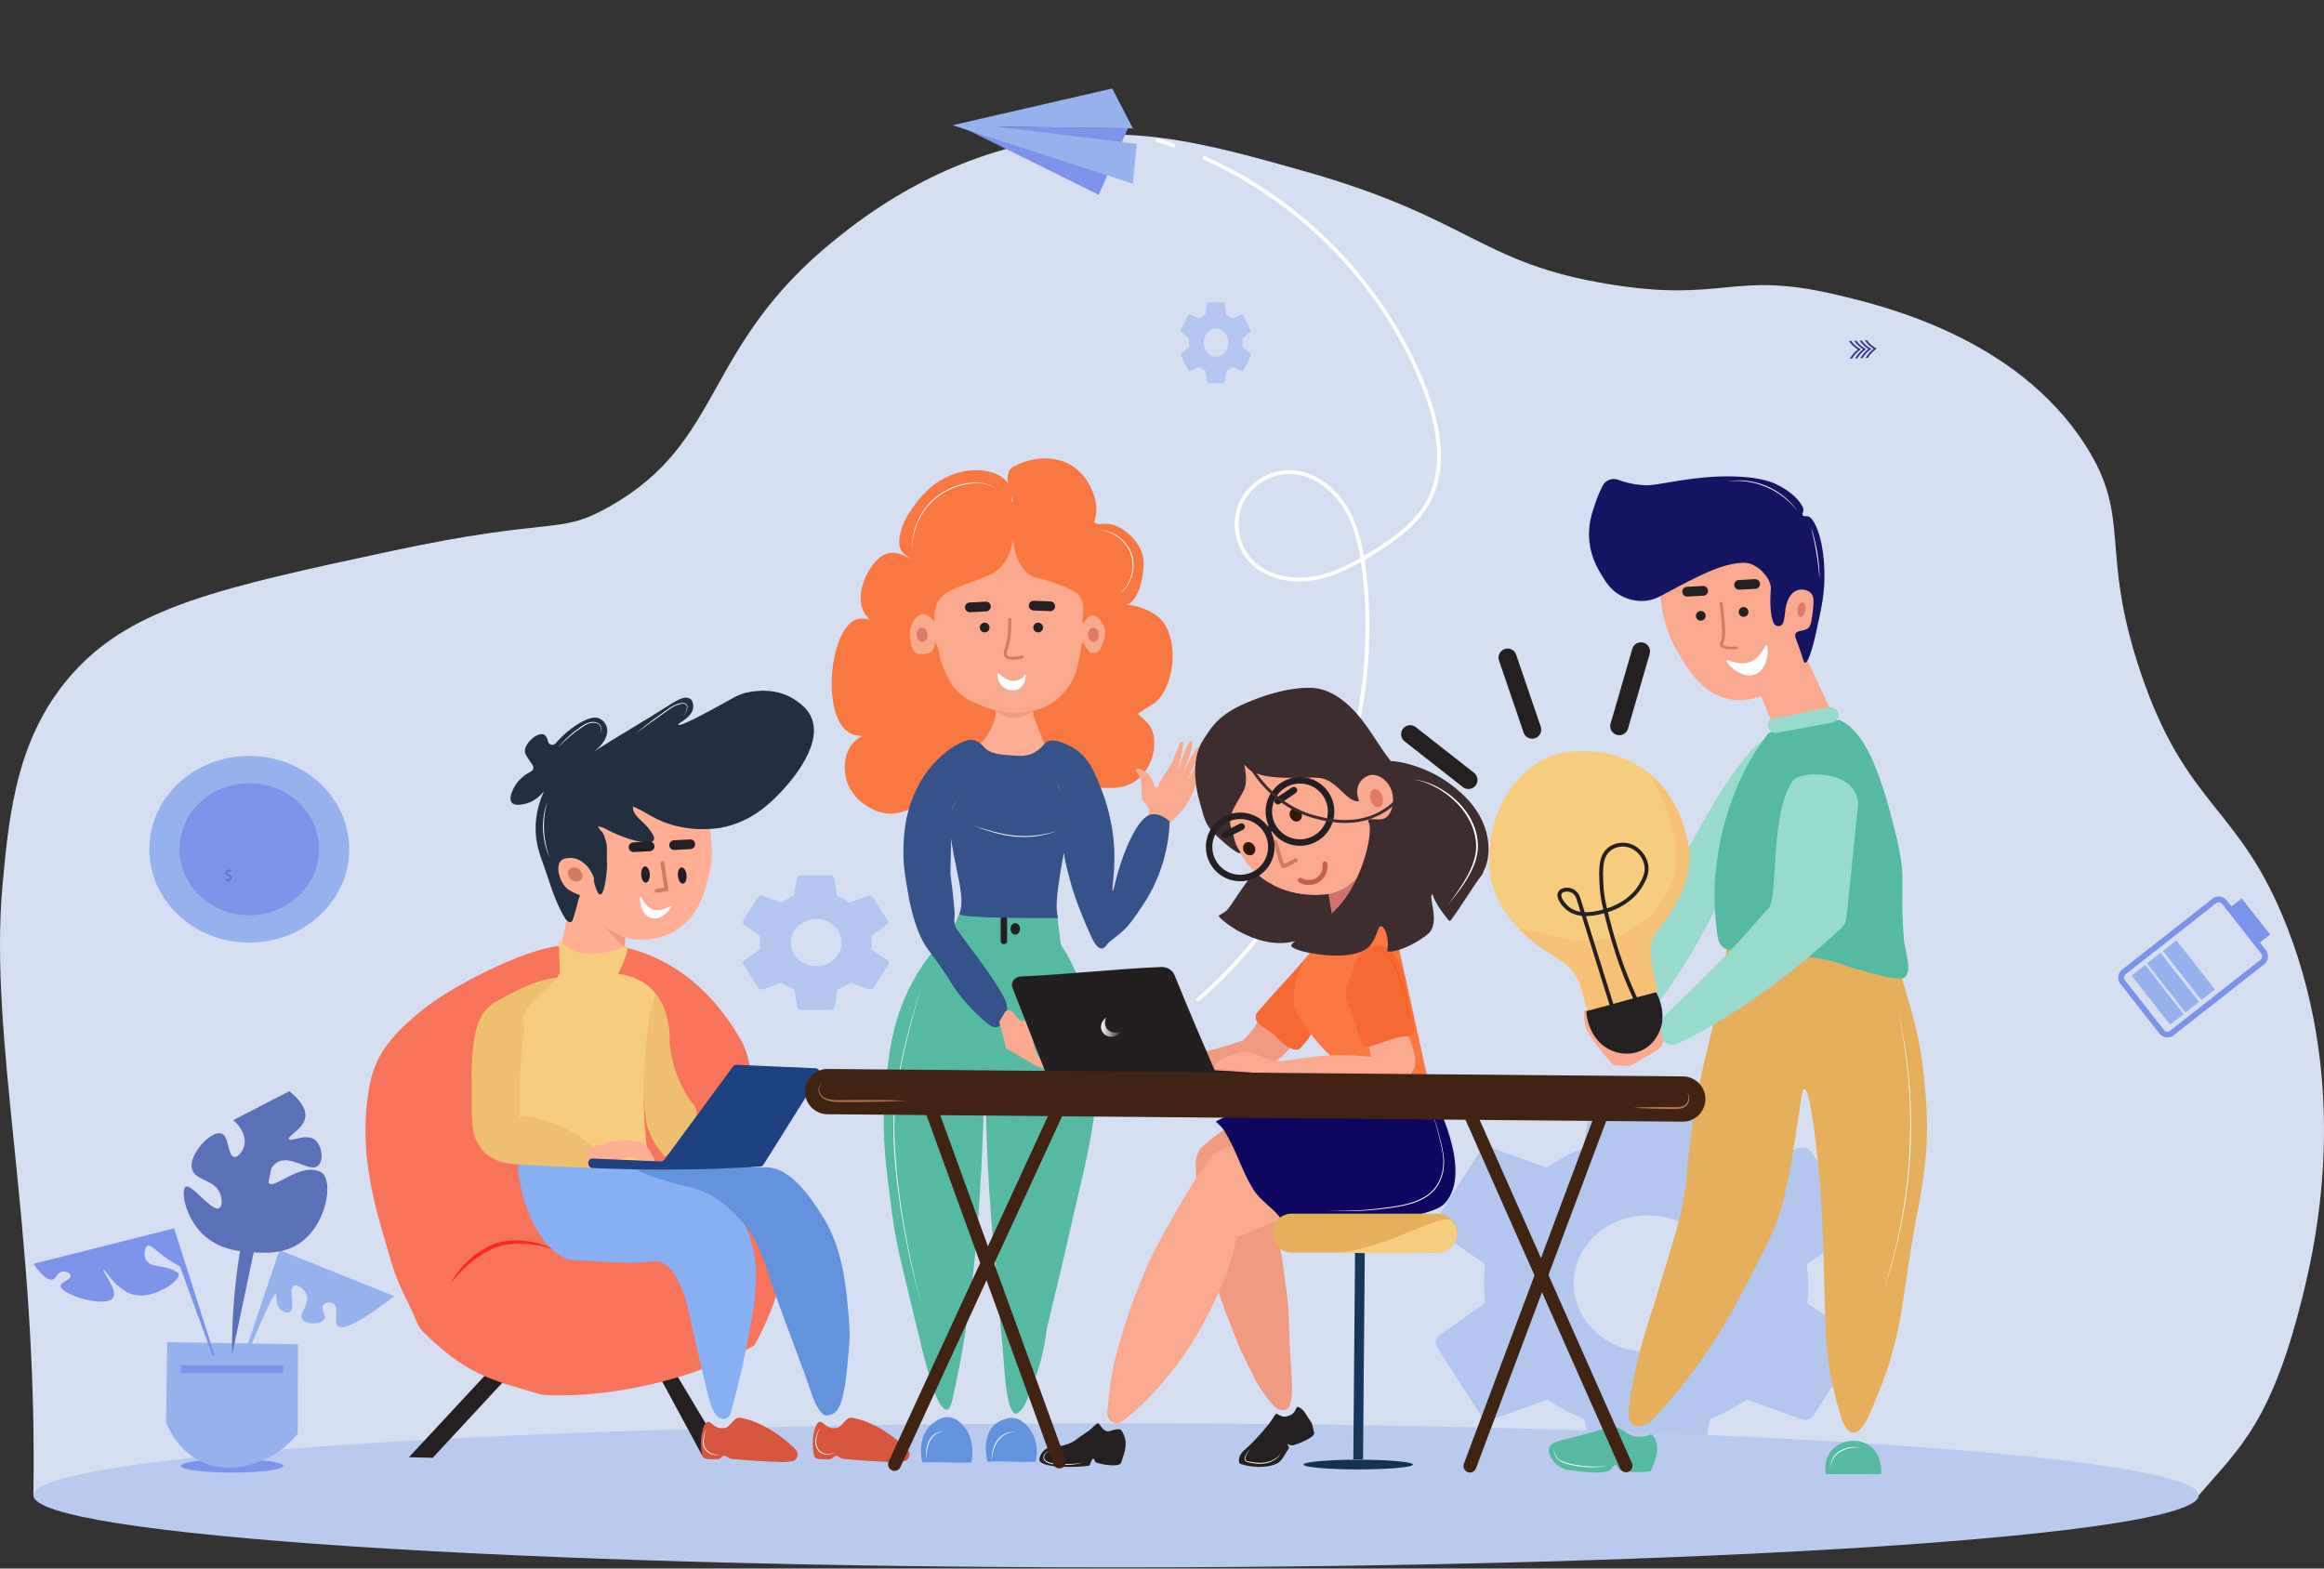 <svg width="1797" height="1213" viewBox="0 0 1797 1213" fill="none" xmlns="http://www.w3.org/2000/svg">
<rect x="0" y="0" width="1797" height="1213" fill="#333333" stroke="none"/>
<path d="M25.818 1156.38C29.302 946.034 -9.128 804.781 2.044 683.338C7.243 626.792 13.547 567.214 57.672 519.109C103.091 469.597 170.012 454.475 302.003 426.255C430.165 398.855 431.165 414.3 470.724 392.069C560.809 341.436 542.136 268.91 645.704 185.362C666.98 168.201 723.932 123.324 807.277 108.548C877.786 96.044 933.309 111.091 1008.59 132.39C1137.63 168.893 1143.74 203.396 1244.34 219.797C1333.38 234.317 1339.18 209.008 1419.16 227.742C1454.87 236.108 1558.84 260.461 1612.52 344.287C1648.9 401.097 1623.13 424.254 1654.9 519.109C1690.59 625.701 1731.74 622.203 1768.79 717.773C1817.03 842.18 1790.61 959.854 1782.04 995.899C1757.34 1099.66 1731.67 1119.61 1700.11 1156.38C1134.18 1148.44 591.746 1164.33 25.811 1156.38H25.818Z" fill="#D6DFF2"/>
<path opacity="0.54" d="M1397.34 1007.68C1398.05 1002.69 1398.33 997.652 1398.17 992.619C1398.17 987.345 1397.34 982.831 1397.34 977.557L1432.44 952.7C1435.83 950.488 1436.63 946.169 1434.23 943.047C1434.19 943.002 1434.16 942.957 1434.12 942.912L1400.68 890.91C1398.59 887.757 1394.32 886.478 1390.62 887.893L1348.84 902.985C1340.15 896.8 1330.6 891.73 1320.44 887.915L1314.56 847.973C1313.51 844.49 1310.12 842.045 1306.2 841.947H1239.36C1235.44 842.052 1232.05 844.49 1231 847.973L1224.29 887.9C1214.22 891.903 1204.69 896.966 1195.88 902.992L1154.1 887.9C1150.41 886.35 1146.03 887.659 1144.04 890.917L1110.62 942.904C1109.03 946.184 1109.69 950.021 1112.3 952.692L1148.25 977.549C1148.25 982.823 1147.41 987.337 1147.41 992.611C1147.41 997.885 1148.25 1002.4 1148.25 1007.67L1113.14 1032.55C1109.76 1034.76 1108.96 1039.08 1111.36 1042.2C1111.4 1042.24 1111.43 1042.29 1111.46 1042.33L1144.91 1094.32C1147 1097.47 1151.26 1098.75 1154.96 1097.34L1196.76 1082.27C1205.45 1088.45 1215 1093.53 1225.17 1097.35L1231.87 1137.28C1232.64 1140.93 1236.2 1143.49 1240.23 1143.31H1307.1C1311.02 1143.2 1314.4 1140.76 1315.45 1137.28L1322.16 1097.35C1332.22 1093.35 1341.74 1088.29 1350.54 1082.26L1392.34 1097.33C1396.03 1098.88 1400.4 1097.57 1402.4 1094.31L1435.84 1042.33C1437.42 1039.05 1436.77 1035.21 1434.16 1032.54L1397.35 1007.69L1397.34 1007.68ZM1272.79 1045.36C1241.19 1044.7 1216.17 1020.54 1216.89 991.415C1217.61 962.292 1243.81 939.218 1275.41 939.887C1306.49 940.542 1331.32 963.955 1331.32 992.619C1331.16 1021.9 1305.28 1045.52 1273.52 1045.37C1273.28 1045.37 1273.04 1045.37 1272.8 1045.36H1272.79Z" fill="#96B2EC"/>
<path d="M862.973 1212.1C1325.32 1212.1 1700.12 1187.15 1700.12 1156.38C1700.12 1125.61 1325.32 1100.66 862.973 1100.66C400.629 1100.66 25.826 1125.61 25.826 1156.38C25.826 1187.15 400.629 1212.1 862.973 1212.1Z" fill="#BACAEE"/>
<path d="M543.069 1125.74L510.071 1064.74L520.687 1059.06L559.959 1124.64L543.069 1125.74Z" fill="#241F20"/>
<path d="M334.602 1127.35L316.23 1126.87L377.945 1060.48L389.869 1067.72L334.602 1127.35Z" fill="#241F20"/>
<path d="M426.117 732.489C397.942 737.883 343.081 765.547 321.557 785.213C315.448 790.795 309.196 795.212 299.814 807.384C289.025 821.378 285.768 836.703 284.639 846.604C281.336 866.022 282.563 888.931 284.639 903.158C288.491 929.542 293.72 945.944 303.094 977.715C307.789 993.62 315.53 1006.6 320.631 1018.39C322.482 1022.67 323.528 1026.1 326.808 1029.42C359.174 1062.16 380.488 1067.55 413.072 1076.8C418.112 1078.23 416.976 1078.57 422.213 1078.83C451.2 1080.26 493.309 1075.81 536.757 1061C554.452 1054.97 569.92 1047.81 583.139 1040.57C587.841 1032.28 594.492 1019.28 600.029 1002.52C612.631 964.383 580.28 903.827 580.28 903.827C580.28 903.827 589.195 833.227 573.276 804.947C561.095 783.324 535.831 748.19 491.12 734.716C461.944 725.921 436.402 730.518 426.117 732.489Z" fill="#F7735A"/>
<path d="M400.334 902.142C406.752 888.637 434.032 897.485 451.637 898.087C466.977 898.614 492.512 892.414 499.162 905.543C518.783 910.109 534.018 915.948 544.438 920.537C558.785 926.849 563.036 930.362 565.331 932.484C568.498 935.411 578.497 945.432 583.101 969.793C585.546 982.733 585.9 996.697 578.73 1034.1C575.864 1049.04 571.553 1069.05 565.022 1092.59C564.511 1094.43 563.269 1096.03 561.531 1096.83C560.117 1097.5 559.147 1097.26 557.506 1096.86C551.774 1095.47 548.704 1083.27 548.704 1083.27C548.704 1083.27 548.388 1084.21 535.508 1027.88C532.153 1013.22 531.423 1006 526.563 995.049C520.777 982.011 516.135 978.542 512.938 976.902C507.701 974.216 505.407 975.947 489.946 976.451C482.897 976.677 472.116 976.067 450.553 974.833C442.014 974.344 441.217 974.209 440.021 973.878C427.426 970.387 420.369 959.192 415.509 951.473C409.498 941.941 406.963 933.47 404.886 926.33C402.05 916.602 400.876 908.176 400.342 902.15L400.334 902.142Z" fill="#87B0F3"/>
<path d="M491.571 899.877C485.989 897.161 497.236 902.774 528.278 902.774C542.949 902.774 568.874 901.879 584.681 902.774C591.407 903.15 597.177 901.156 606.649 907.002C614.707 911.983 623.494 920.431 636.021 940.512C646.087 956.649 651.941 975.766 654.747 1002.31C657.553 1028.85 657.282 1034.09 656.093 1046.25C654.98 1057.67 653.317 1085.59 646.23 1091.76C645.124 1092.72 642.386 1094.64 639.136 1094.67C634.351 1094.71 629.664 1083.95 628.227 1079.73C622.674 1063.41 612.194 1035.3 610.592 1031.1C591.708 981.582 594.251 982.003 586.81 965.136C577.082 943.077 554.527 923.328 536.426 918.927C477.69 904.632 491.579 899.877 491.579 899.877H491.571Z" fill="#6493DE"/>
<path d="M441.969 695.293C438.93 708.602 435.89 721.918 432.851 735.227C435.875 738.131 442.466 743.526 452.419 745.151C462.448 746.791 476.757 744.737 481.746 736.544C483.152 734.234 483.213 730.548 483.28 723.265C483.386 711.905 483.431 706.232 481.482 702.974C476.577 694.796 460.206 692.502 441.969 695.293Z" fill="#FFAE94"/>
<path d="M549.599 645.774C550.954 659.97 551.774 664.725 545.71 685.791C538.63 710.362 526.578 716.584 526.578 716.584C526.578 716.584 512.998 729.299 488.84 726.176C478.443 724.83 471.107 718.969 461.884 712.16C455.519 707.458 451.351 703.245 447.89 699.724C433.686 685.249 426.11 677.523 425.982 667.96C425.854 658.105 433.708 651.085 445.535 640.515C459.416 628.109 470.483 618.215 487.418 615.785C511.598 612.317 544.747 594.983 549.584 645.774H549.599Z" fill="#FFAE94"/>
<path d="M455.662 583.412C478.864 568.553 495.897 559.096 519.092 544.245C519.98 543.673 527.736 538.64 531.445 539.618C534.718 540.476 535.26 541.491 535.899 544.591C537.803 553.807 523.914 559.217 524.464 560.217C524.862 560.939 525.855 562.113 551.397 548.262C568.438 539.024 570.657 536.925 578.211 535.412C582.567 534.54 600.352 530.989 615.617 541.807C618.875 544.109 624.33 547.984 627.294 554.65C637.601 577.837 606.514 609.699 602.745 613.566C595.462 621.029 581.416 635.429 557.995 640.003C555.528 640.485 527.947 645.473 502.969 630.734C493.279 625.016 489.487 623.685 489.487 623.685C489.487 623.685 488.095 627.597 495.092 633.977C499.629 638.115 501.321 640.221 503.488 643.216C510.44 652.823 499.35 651.537 499.35 651.537C499.35 651.537 486.32 650.882 467.188 640.424C466.42 640.003 462.403 638.829 462.403 638.829L462.839 639.838C463.268 640.823 463.885 641.726 464.712 642.411C466.789 644.126 467.699 648.053 468.489 650.483C470.017 655.185 468.828 660.55 469.362 667.516C469.633 671.113 468.414 686.167 465.525 690.869C464.968 691.727 463.78 691.892 462.99 691.253C461.5 690.041 459.258 682.623 459.243 681.292C459.205 678.177 459.642 679.291 457.392 674.814C454.481 669.021 448.01 663.123 440.464 663.454C438.742 663.529 435.446 663.679 433.475 665.974C428.788 671.444 434.017 686.235 441.811 689.259C441.826 689.259 441.841 689.267 441.856 689.274C449.553 693.577 448.891 690.741 447.71 694.458C447.123 696.309 447.363 695.27 447.123 696.309C447.025 696.737 445.595 702.538 444.181 707.248C442.646 712.348 442.195 712.815 441.638 712.98C441.33 713.071 439.216 713.853 436.801 709.903C428.562 696.421 424.139 679.494 420.956 670.751C417.082 660.121 414.441 652.658 414.178 642.335C413.847 628.906 417.736 618.185 420.655 611.858C418.015 615.123 412.838 620.367 405.142 621.827C402.78 622.278 397.829 623.218 395.7 620.623C393.255 617.651 396.031 611.881 397.047 609.766C400.237 603.138 405.864 599.053 410.559 596.608C412.417 595.645 412.966 593.253 411.74 591.56C410.98 590.522 410.168 589.348 409.317 588.046C407.181 584.759 406.105 583.118 405.909 581.779C404.924 575.234 415.562 565.702 420.595 568.057C422.175 568.794 423.191 570.69 423.702 573.24C424.259 576.009 427.81 576.912 429.653 574.775C435.499 568.011 441.202 563.64 445.377 560.894C456.903 553.318 461.681 554.868 463.065 555.432C466.074 556.651 468.249 559.367 469.099 561.978C471.198 568.478 466.074 577.619 455.662 583.412Z" fill="#232F40"/>
<path d="M528.102 683.371C529.944 683.203 531.18 680.252 530.863 676.78C530.547 673.309 528.797 670.631 526.956 670.798C525.115 670.966 523.878 673.917 524.195 677.389C524.512 680.86 526.261 683.538 528.102 683.371Z" fill="#241F20"/>
<path d="M499.44 682.593C501.286 682.495 502.635 679.595 502.452 676.113C502.269 672.632 500.623 669.889 498.777 669.986C496.93 670.083 495.582 672.984 495.765 676.465C495.948 679.946 497.593 682.69 499.44 682.593Z" fill="#241F20"/>
<path d="M507.724 690.38C506.994 690.38 506.355 689.846 506.242 689.109C506.114 688.288 506.678 687.521 507.498 687.393L513.622 686.438L510.688 667.622C510.56 666.802 511.125 666.034 511.945 665.906C512.765 665.778 513.532 666.343 513.66 667.163L517.053 688.951L507.95 690.372C507.874 690.388 507.792 690.388 507.716 690.388L507.724 690.38Z" fill="#D27B64"/>
<path d="M494.949 693.57C496.273 693.134 498.199 701.319 505.136 703.403C512.178 705.517 518.776 699.656 519.528 700.642C519.528 700.642 512.569 712.913 503.18 709.76C494.174 706.736 494.949 693.57 494.949 693.57Z" fill="white"/>
<path d="M449.377 680.256C451.181 678.158 450.57 674.673 448.012 672.474C445.453 670.274 441.917 670.192 440.113 672.29C438.309 674.388 438.92 677.873 441.478 680.072C444.036 682.272 447.573 682.354 449.377 680.256Z" fill="#D27B64"/>
<path d="M461.395 709.475C461.748 709.617 463.795 713.643 469.121 717.472C474.47 721.316 483.1 724.973 483.198 725.041C483.198 725.041 483.401 726.989 483.318 728.96C483.235 730.931 482.866 732.985 482.866 733C469.919 720.271 460.131 708.955 461.387 709.475H461.395Z" fill="#F09A80"/>
<path d="M401.802 862.117C403.261 854.933 442.353 869.934 458.889 887.539C461.003 889.788 459.822 893.152 460.612 902.059L398.717 900.397L387.996 898.606C385.024 897.884 377.907 894.22 376.237 892.587C373.498 890.503 371.926 887.577 369.744 884.327C364.305 876.216 364.666 863.223 364.907 845.385C365.057 834.085 364.252 838.268 365.035 820.55C366.329 791.382 373.1 784.453 375.439 781.519C380.194 775.56 386.544 773.13 390.351 770.979C400.839 765.058 405.586 763.395 412.522 760.408C412.522 760.408 424.251 756.263 430.579 756.105C430.639 756.105 432.843 752.524 432.843 752.524C432.911 745.083 431.873 733.722 431.948 726.282C433.874 728.358 441.894 738.771 459.145 737.702C472.815 736.86 486.568 730.849 484.454 730.849C487.93 730.849 481.053 747.874 477.788 753.103C483.055 753.667 494.4 755.698 503.676 764.659C513.916 774.552 516.06 787.523 517.181 794.324C518.467 802.095 516.918 801.591 518.234 811.011C518.911 815.848 520.867 827.066 526.999 839.75C533.484 853.172 537.321 853.097 538.359 859.281C539.571 866.466 536.245 877.638 514.194 894.37C510.086 890.044 504.451 882.927 501.194 872.868C499.945 869.016 499.749 869.069 498.703 859.319C496.19 835.876 498.891 821.995 498.395 821.987C498.395 821.987 495.905 853.172 500.261 887.622C500.261 887.622 508.371 900.682 507.664 903.18C507.664 903.18 501.495 905.829 398.702 900.389" fill="#F6CC7E"/>
<path opacity="0.45" d="M375.424 781.511C377.222 777.298 388.162 771.768 399.123 766.291C420.219 755.759 430.564 756.105 430.564 756.105C431.609 757.226 403.479 778.683 404.487 787.545C405.751 798.732 404.367 803.036 403.728 809.273C400.357 842.248 402.832 853.059 401.794 862.125C401.689 863.065 401.854 865.879 401.531 865.322C404.608 860.342 417.45 865.435 421.475 866.526C429.533 868.7 438.32 872.041 450.32 880.505C455.624 884.244 451.103 881.152 458.874 887.547C462.463 890.503 461.402 896.913 460.936 900.615C460.808 901.6 460.718 901.849 460.59 902.067C458.761 905.272 450.29 902.473 445.234 902.511C437.899 902.571 425.395 901.548 416.63 901.277C410.01 901.074 396.911 900.705 387.966 898.614C383.858 897.651 377.012 893.753 375.477 891.993C370.481 887.953 365.832 878.518 365.223 870.295C364.034 854.293 365.245 835.838 364.824 823.327C364.914 816.728 365.945 807.016 367.231 800.591C368.631 793.632 371.144 785.145 375.424 781.519V781.511Z" fill="#E6AF5B"/>
<path opacity="0.45" d="M506.61 767.804C507.205 769.985 501.103 778.487 498.402 821.995C497.65 833.002 497.673 842.195 497.883 848.951C498.282 862.095 499.388 866.835 500.238 869.806C502.533 877.856 505.858 883.258 508.062 886.779C511.042 891.534 514.209 894.378 514.209 894.378C514.209 894.378 543.739 872.861 538.058 857.874C533.228 845.13 539.307 857.927 535.907 853.819C531.648 848.688 525.427 839.171 520.22 821.017C518.039 813.937 518.136 807.61 517.745 799.507C516.812 780.308 506.618 767.804 506.618 767.804H506.61Z" fill="#E6AF5B"/>
<path d="M543.573 1105C544.416 1102.27 545.86 1098.95 548.102 1099.59C551.601 1100.57 552.496 1105.28 560.207 1104.3C564.624 1103.73 567.332 1096.28 571.538 1096.29C571.538 1096.29 591.204 1097.86 614.18 1119.86C615.181 1120.81 616.776 1122.5 616.738 1124.68C616.701 1126.88 615.226 1129.33 613.481 1129.71C607.266 1131.06 604.295 1130.64 601.624 1130.59C592.806 1130.43 575.442 1128.95 567.603 1128.42C563.646 1128.15 563.382 1127.33 561.795 1126.36C558.101 1124.1 558.612 1128.55 554.083 1128.46C545.273 1128.44 543.731 1128.21 543.069 1125.74C541.655 1120.49 541.369 1112.15 543.573 1105Z" fill="#D6553C"/>
<path d="M630.07 1105C630.913 1102.27 632.357 1098.95 634.599 1099.59C638.097 1100.57 638.993 1105.28 646.704 1104.3C651.121 1103.73 653.829 1096.28 658.035 1096.29C658.035 1096.29 677.701 1097.86 700.677 1119.86C701.678 1120.81 703.273 1122.5 703.235 1124.68C703.198 1126.88 701.723 1129.33 699.978 1129.71C693.763 1131.06 690.792 1130.64 688.121 1130.59C679.303 1130.43 661.939 1128.95 654.1 1128.42C650.142 1128.15 649.879 1127.33 648.292 1126.36C644.598 1124.1 645.109 1128.55 640.58 1128.46C631.77 1128.44 630.228 1128.21 629.566 1125.74C628.151 1120.49 627.866 1112.15 630.07 1105Z" fill="#D6553C"/>
<path d="M506.016 897.936C506.701 896.417 501.321 886.463 496.95 883.695C491.571 882.205 478.962 879.557 465.247 884.921C460.409 886.817 454.165 886.561 453.623 891.534C452.983 898.094 454.842 900.547 456.083 901.585C459.461 904.407 457.467 903.504 471.499 899.133C479.925 896.507 482.31 895.476 486.169 894.37C487.223 894.431 505.369 899.373 506.016 897.936Z" fill="#FFAE94"/>
<path d="M458.656 903.278C458.724 903.278 458.784 903.278 458.852 903.278C475.674 904.038 493.083 904.467 511.042 904.489C537.803 904.527 563.39 903.669 587.698 902.142C588.834 902.074 589.865 901.442 590.489 900.449C604.821 877.601 619.146 854.759 633.478 831.911C635.013 829.466 633.41 826.208 630.619 826.088C610.298 825.2 589.97 824.32 569.649 823.432C568.483 823.379 567.362 823.928 566.647 824.899C549.035 848.823 531.43 872.748 513.818 896.672C513.103 897.643 511.99 898.185 510.816 898.14C494.445 897.455 478.074 896.763 461.703 896.078C461.628 896.078 461.553 896.071 461.485 896.063C460.59 895.965 458.468 895.852 457.573 895.98C456.06 896.191 455.368 896.8 454.94 898.621C454.375 901.014 456.128 903.323 458.483 903.293H458.656V903.278Z" fill="#1E4180"/>
<path d="M546.154 1105.11C545.619 1106.21 545.251 1107.37 544.987 1108.55C544.702 1109.72 544.491 1110.92 544.355 1112.11C544.115 1114.49 543.949 1116.99 545.01 1119.08C545.514 1120.13 546.266 1121.06 547.086 1121.93C547.876 1122.78 548.9 1123.41 549.976 1123.91C552.15 1124.87 554.617 1125.23 557.032 1124.85C555.859 1125.2 554.617 1125.29 553.384 1125.24C552.15 1125.15 550.923 1124.89 549.757 1124.44C548.591 1123.99 547.493 1123.34 546.582 1122.43C545.717 1121.54 544.912 1120.56 544.34 1119.41C543.784 1118.26 543.513 1116.98 543.498 1115.73C543.475 1114.48 543.596 1113.25 543.799 1112.04C544.235 1109.63 544.837 1107.19 546.161 1105.11H546.154Z" fill="white"/>
<path d="M633.741 1104.24C632.839 1106.74 631.861 1109.23 631.409 1111.82C630.958 1114.39 631.063 1117.09 632.131 1119.43C633.14 1121.8 635.344 1123.51 637.864 1124.09C639.121 1124.41 640.445 1124.48 641.739 1124.32C643.048 1124.2 644.327 1123.82 645.538 1123.26C643.266 1124.66 640.422 1125.2 637.736 1124.66C636.39 1124.4 635.088 1123.85 633.99 1122.99C632.884 1122.14 632.011 1121.01 631.447 1119.74C630.303 1117.21 630.243 1114.33 630.837 1111.7C631.131 1110.38 631.567 1109.1 632.056 1107.86C632.575 1106.63 633.132 1105.42 633.734 1104.23L633.741 1104.24Z" fill="white"/>
<path d="M423.266 619.72C422.243 623.331 421.483 627.01 421.046 630.719C420.61 634.428 420.452 638.167 420.648 641.899C420.791 645.631 421.295 649.34 422.07 652.996L422.709 655.727L423.469 658.428L424.327 661.106L425.29 663.747L424.139 661.174L423.123 658.541L422.258 655.855L421.513 653.124C420.618 649.46 420.106 645.706 419.903 641.937C419.76 638.167 419.918 634.376 420.475 630.651C421.031 626.92 421.942 623.248 423.258 619.727L423.266 619.72Z" fill="white"/>
<path d="M491.488 566.958C493.384 565.574 495.28 564.182 497.116 562.73C498.967 561.293 500.78 559.796 502.653 558.366C504.504 556.914 506.475 555.613 508.378 554.236C510.274 552.852 512.155 551.445 514.074 550.098L516.948 548.067C517.437 547.728 517.888 547.39 518.4 547.051C518.904 546.728 519.408 546.419 519.934 546.133C522.018 544.997 524.245 544.042 526.638 543.726C527.232 543.643 527.834 543.62 528.443 543.636C529.053 543.666 529.685 543.778 530.249 544.109C530.813 544.433 531.22 545.005 531.393 545.607C531.566 546.216 531.566 546.833 531.498 547.435C531.34 548.631 530.934 549.76 530.437 550.828C529.926 551.881 529.384 552.957 528.541 553.792C528.955 553.371 529.226 552.844 529.504 552.333C529.783 551.813 530.031 551.287 530.249 550.745C530.685 549.662 531.031 548.533 531.122 547.39C531.167 546.825 531.144 546.246 530.979 545.727C530.813 545.208 530.475 544.772 530.008 544.516C529.06 543.997 527.834 544.14 526.721 544.29C524.456 544.674 522.289 545.584 520.273 546.72C519.25 547.284 518.324 547.946 517.361 548.639L514.487 550.685C512.599 552.084 510.673 553.431 508.762 554.8C506.836 556.139 504.895 557.449 502.992 558.825C501.088 560.187 499.23 561.632 497.334 563.016C495.416 564.378 493.475 565.709 491.488 566.958Z" fill="white"/>
<path d="M431.654 578.048C434.107 574.963 436.838 572.097 439.75 569.433C442.669 566.77 445.806 564.347 449.071 562.121C450.719 561.037 452.397 559.946 454.262 559.186C456.106 558.427 458.212 558.013 460.221 558.457C461.222 558.66 462.185 559.066 463.012 559.668C463.832 560.277 464.517 561.097 464.855 562.068C465.194 563.031 465.269 564.077 465.028 565.055C464.81 566.04 464.223 566.936 463.388 567.47C464.171 566.868 464.675 565.965 464.833 565.017C465.006 564.069 464.878 563.076 464.509 562.203C464.156 561.316 463.509 560.593 462.734 560.052C461.951 559.525 461.041 559.179 460.108 559.021C458.227 558.69 456.294 559.051 454.526 559.811C452.75 560.563 451.11 561.647 449.493 562.737C446.22 564.897 443.113 567.297 440.133 569.855C437.154 572.413 434.34 575.159 431.654 578.04V578.048Z" fill="white"/>
<path d="M576.42 860.853C580.205 861.944 582.823 864.314 583.206 867.045C583.568 869.618 581.965 872.635 578.369 874.034C575.691 875.08 572.952 874.817 572.192 874.727C569.25 874.373 567.475 873.169 566.918 872.748C567.347 872.808 572.659 873.448 576.33 870.852C579.708 868.475 579.37 865.014 578.233 862.968C577.699 861.997 576.954 861.29 576.42 860.853Z" fill="url(#paint0_linear_6_260)"/>
<path d="M349.062 991.475C350.808 988.18 352.937 985.095 355.262 982.131L357.09 979.987C357.699 979.272 358.354 978.595 358.993 977.896C359.625 977.196 360.325 976.564 361.002 975.902C361.672 975.232 362.379 974.608 363.078 973.976C364.47 972.689 365.96 971.523 367.472 970.38C368.992 969.244 370.542 968.145 372.144 967.129C372.949 966.625 373.769 966.144 374.589 965.67L376.997 964.323C378.727 963.345 380.54 962.48 382.399 961.848C389.862 959.237 397.679 958.801 405.187 959.546C412.703 960.298 420.068 962.179 426.817 965.346L426.727 965.632C419.7 963.481 412.41 962.209 405.074 961.871C397.761 961.57 390.306 962.172 383.414 964.662C381.699 965.294 380.029 966.023 378.434 966.911C376.801 967.784 375.191 968.642 373.619 969.59C370.466 971.463 367.457 973.577 364.583 975.864C361.717 978.151 358.993 980.627 356.435 983.26C353.892 985.908 351.522 988.722 349.303 991.648L349.062 991.468V991.475Z" fill="#FF2626"/>
<path d="M741.861 706.601C767.087 707.421 792.32 708.248 817.546 709.068L820.292 730.375C838.379 757.865 842.833 787.116 842.833 787.116C845.368 817.406 847.685 840.676 847.317 847.289C846.451 862.81 843.976 880.166 835.264 917.332C821.752 974.924 832.172 932.785 809.429 1027.59C806.69 1050.84 801.619 1062.26 795.397 1079.33C790.424 1093.24 785.482 1093.21 785.482 1093.21C780.554 1092.85 777.778 1077.23 776.28 1054.75C775.152 1037.8 773.038 1020.91 771.909 1003.96C769.908 973.788 768.764 971.598 766.447 942.227C761.828 883.642 762.655 844.994 761.534 844.994C760.556 844.994 760.76 874.328 757.713 922.561C755.124 963.578 751.98 989.82 750.61 1000.68C747.255 1027.31 743.937 1045.69 741.868 1056.39C739.649 1067.92 737.512 1077.62 735.857 1084.8C732.84 1093.1 730.794 1089.98 728.755 1088.08C722.48 1082.23 716.304 1057.51 707.027 1018.62C693.177 960.577 692.68 962.924 687.113 917.821C684.743 898.659 681.184 870.604 685.051 835.71C687.805 810.89 691.198 782.956 709.089 753.223C718.41 737.732 728.762 726.583 736.399 719.353C738.219 715.102 740.04 710.851 741.861 706.601Z" fill="#56BAA2"/>
<path d="M776.25 710.881V727.629V710.881Z" fill="#52BDA4"/>
<path d="M776.25 710.881V727.629" stroke="#241F20" stroke-width="5" stroke-miterlimit="10" stroke-linecap="round"/>
<path d="M785.03 722.761C787.062 722.761 788.709 720.774 788.709 718.322C788.709 715.871 787.062 713.883 785.03 713.883C782.998 713.883 781.351 715.871 781.351 718.322C781.351 720.774 782.998 722.761 785.03 722.761Z" fill="#241F20"/>
<path d="M860.716 609.255C862.988 609.21 868.074 609.044 873.701 606.388C886.153 600.513 890.358 587.58 890.764 586.263C893.036 578.898 894.24 565.852 887.055 558.818C881.744 553.627 882.09 554.221 879.78 552.039C879.78 552.039 882.729 549.805 890.072 545.426C900.748 539.054 903.885 526.106 905.142 520.96C908.572 506.846 907.12 484.893 893.947 475.767C882.255 467.664 870.451 467.536 870.451 467.536C877.802 467.175 884.354 451.744 884.317 434.854C884.287 420.304 867.773 404.542 854.569 405.077C847.467 405.362 849.205 405.791 845.917 403.782C845.917 403.782 850.454 394.687 845.315 381.31C833.3 350.035 802.778 350.396 783.804 360.779C772.647 366.888 785.09 388.472 782.924 388.352C781.487 388.277 783.187 379.407 778.658 372.906C771.036 361.967 747.834 360.681 731.824 369.069C725.204 372.538 717.116 376.254 704.973 393.694C694.674 408.492 694.064 420.394 696.517 425.239C698.661 429.467 704.244 431.296 703.98 431.792C703.649 432.417 696.321 426.669 688.535 427.557C679.063 428.632 673.164 439.037 670.854 443.107C670.087 444.462 661.315 460.419 667.898 473.073C668.116 473.495 668.673 474.533 669.598 475.812C676.189 484.968 687.541 487.195 687.639 486.946C687.76 486.638 672.856 475.624 662.504 478.934C641.302 485.72 634.817 553.943 656.665 566.635C666.995 572.631 683.983 566.409 683.99 566.492C683.998 566.559 669.726 565.175 661.006 573.142C653.295 580.192 651.873 592.756 654.19 602.055C657.628 615.883 670.08 625.445 681.801 628.364C697.074 632.164 705.304 623.226 730.967 614.672C741.605 611.121 763.348 603.876 789.394 604.681C807.051 605.23 836.378 609.782 860.731 609.27L860.716 609.255Z" fill="#F97842"/>
<path d="M769.803 547.435C771.676 558.75 760.263 574.557 757.6 574.933C755.501 575.234 756.622 574.895 756.193 575.332C755.606 575.934 760.812 578.996 766.741 582.795C772.895 586.737 779.214 586.549 788.145 586.286C796.315 586.045 800.513 584.367 803.177 582.93C805.817 581.501 807.668 580.959 807.803 579.658C808.443 573.639 799.558 558.908 798.58 549.699C798.031 544.508 806.344 543.846 805.953 542.552C805.516 541.115 798.076 541.303 769.795 547.427L769.803 547.435Z" fill="#FFAE94"/>
<path d="M878.441 594.667C877.365 596.066 882.383 600.136 882.707 607.366C882.94 612.505 882.368 613.731 883.075 617.207C883.82 620.886 886.378 620.826 888.184 625.22C889.154 627.567 887.454 628.71 888.139 630.501C889.019 632.803 894.519 635.256 903.878 636.414C906.443 634.383 909.761 631.494 913.222 627.635C915.893 624.655 922.852 615.108 925.621 603.838C927.93 594.449 930.097 589.273 930.488 584.39C930.503 584.217 930.533 584.014 930.578 583.781C930.819 582.366 928.848 581.764 928.269 583.081C926.869 585.947 919.767 603.078 918.263 602.544C917.939 602.431 931.391 579.033 927.343 577.536C924.597 576.52 913.831 600.016 913.831 600.016C913.831 600.016 925.274 573.624 920.896 572.924C918.285 572.51 910.024 598.015 909.912 598.045C909.769 598.083 917.021 573.278 914.305 573.436C912.251 573.556 910.814 578.288 907.752 586.233C903.667 596.841 900.139 596.901 895 609.127C894.646 609.97 895.677 609.308 895 609.127C894.353 608.954 892.924 609.834 891.78 605.523C891.509 604.515 890.599 601.506 888.079 598.88C884.67 595.329 879.336 593.523 878.449 594.667H878.441Z" fill="#F9A98D"/>
<path d="M814.815 601.837C814.815 601.837 827.131 619.735 826.274 632.472C825.657 641.628 824.129 642.523 822.753 655.14C822.068 661.415 824.325 669.269 828.485 684.692C828.485 684.692 832.526 699.656 843.502 723.686C845.187 727.373 848.069 733.497 851.823 733.459C854.607 733.437 856.239 729.69 857.473 728.712C870.564 718.33 871.121 718.713 883.61 700.13C887.424 694.458 894.631 682.676 899.492 666.094C903.065 653.884 904.179 643.14 904.442 635.203C901.29 632.45 896.151 628.921 890.531 629.726C888.417 630.027 881.473 631.622 871.843 653.794C863.372 673.294 861.385 689.018 860.4 688.868C859.489 688.732 862.145 675.378 861.641 658.405C861.468 652.627 860.558 633.932 852.177 611.911C846.677 597.458 842.276 586.338 830.885 578.958C824.129 574.579 812.859 570.178 808.646 574.218C805.644 577.1 805.298 578.544 800.724 581.418C794.788 585.15 788.348 584.661 781.562 584.142C772.872 583.48 765.785 582.938 761.309 578.153C760 576.754 757.509 573.481 753.131 572.443C753.131 572.443 751.558 572.066 749.851 572.134C744.735 572.322 719.524 583.427 706.207 615.74C699.654 631.637 698.962 645.42 698.601 654.313C698.059 667.509 699.737 676.988 702.791 694.24C703.01 695.451 705.726 710.452 711.082 722.678C711.549 723.731 712.421 725.725 713.791 728.268C715.912 732.21 717.154 733.647 723.368 742.111C729.236 750.101 731.335 753.201 734.473 758.429C737.008 762.658 746.029 777.11 762.64 790.743C765.74 793.285 767.756 794.692 770.186 794.399C774.542 793.865 777.815 788.192 778.62 783.415C779.53 778.013 777.334 773.469 776.386 771.603C766.884 752.839 740.582 721.166 738.851 716.704C738.392 715.516 738.159 714.304 738.159 714.304C737.723 712.063 737.971 710.279 738.031 709.783C738.445 706.36 737.7 699.656 736.286 686.927C735.436 679.268 735.315 680.291 734.871 675.724L736.007 626.175C735.36 623.354 754.635 599.813 754.635 599.813C754.635 599.813 737.136 620.931 736.007 626.175C730.162 653.357 748.752 689.74 741.853 706.623C740.228 710.595 818.231 709.911 818.231 709.911C813.717 696.797 823.505 658.601 827.598 632.021C828.809 624.181 814.808 601.859 814.808 601.859L814.815 601.837Z" fill="#355388"/>
<path d="M772.654 790.208C774.083 787.786 775.505 785.356 776.935 782.933C778.221 780.751 781.276 780.488 782.908 782.422C784.541 784.348 786.174 786.281 787.814 788.207C788.679 789.23 790.026 789.697 791.342 789.434C791.463 789.411 791.583 789.388 791.703 789.358C793.464 789.005 795.224 789.975 795.864 791.66C799.43 801.05 797.73 815.051 806.562 819.836C819.6 826.885 811.738 828.465 801.266 824.32L777.996 810.71C775.912 802.727 774.731 798.191 772.654 790.208Z" fill="#F9A98D"/>
<path d="M801.469 548.473C801.469 548.473 792.538 555.056 784.503 555.252C777.025 555.44 768.937 548.864 768.937 548.864L801.469 548.473Z" fill="#F09A80"/>
<path d="M783.097 415.925C783.097 415.925 782.72 437.54 763.784 445.297C745.178 452.918 728.68 455.942 724.218 467.31C722.104 472.69 722.525 480.484 722.525 480.484C722.525 480.484 716.74 474.021 712.737 474.984C708.201 476.075 703.958 483.095 703.544 487.864C703.514 488.241 703.371 504.83 709.736 505.597C725.083 507.463 722.601 496.697 722.601 496.697C726.174 498.743 725.648 507.124 728.672 514.505C730.846 519.816 733.833 527.099 738.618 532.824C744.133 539.422 750.528 542.146 757.69 545.193C763.092 547.495 773.339 551.723 787.137 551.024C793.351 550.708 804.23 550.166 814.951 542.582C826.763 534.224 831.058 522.517 832.337 518.861C833.819 514.64 836.099 499.962 836.415 497.359C838.161 495.478 840.184 504.213 844.397 504.92C848.34 505.582 850.318 503.114 851.108 501.196C853.012 496.554 856.209 490.392 853.757 484.479C852.086 480.461 848.061 475.473 844.202 475.955C840.403 476.436 838.928 481.951 837.483 481.507C835.445 480.883 840.087 470.5 835.813 462.548C833.195 457.68 827.741 455.514 816.944 451.383C802.612 445.899 801.183 447.922 796.21 444.597C784.233 436.577 783.089 415.925 783.089 415.925H783.097Z" fill="#F9A98D"/>
<path d="M771.691 520.922C771.759 520.832 776.438 526.174 782.427 526.903C790.123 527.836 792.922 521.667 792.681 522.374C792.681 522.374 792.29 525.338 792.155 525.782C792.072 526.053 790.146 534.299 781.961 533.358C773.497 532.388 772.06 524.601 771.796 522.826C771.766 522.638 771.631 521.005 771.691 520.922Z" fill="white" stroke="white" stroke-miterlimit="10" stroke-linecap="round"/>
<path d="M783.142 510.224C779.937 510.224 777.808 509.411 776.769 507.801C775.453 505.755 776.371 503.19 776.815 501.956L776.852 501.85C778.929 496.02 779.861 488.346 779.636 479.024C779.621 478.4 780.11 477.881 780.734 477.866C781.366 477.836 781.878 478.347 781.893 478.964C782.126 488.556 781.148 496.509 778.981 502.603L778.944 502.716C778.598 503.679 777.958 505.469 778.673 506.583C779.756 508.275 783.939 508.433 790.138 507.019C790.748 506.876 791.35 507.26 791.493 507.869C791.628 508.478 791.252 509.08 790.643 509.223C787.708 509.893 785.211 510.224 783.149 510.224H783.142Z" fill="#D27B64"/>
<path d="M761.377 489.023C763.454 489.023 765.138 487.339 765.138 485.261C765.138 483.183 763.454 481.499 761.377 481.499C759.299 481.499 757.615 483.183 757.615 485.261C757.615 487.339 759.299 489.023 761.377 489.023Z" fill="#241F20"/>
<path d="M802.755 489.023C804.833 489.023 806.517 487.339 806.517 485.261C806.517 483.183 804.833 481.499 802.755 481.499C800.678 481.499 798.994 483.183 798.994 485.261C798.994 487.339 800.678 489.023 802.755 489.023Z" fill="#241F20"/>
<path d="M751.588 638.16C757.05 639.845 762.49 641.598 768.005 643.05C773.519 644.495 779.109 645.691 784.774 646.172C790.432 646.722 796.15 646.609 801.807 645.939C804.636 645.608 807.442 645.127 810.226 644.495C813.01 643.885 815.756 643.103 818.472 642.207C815.816 643.261 813.077 644.118 810.316 644.856C807.54 645.563 804.726 646.12 801.89 646.518C796.21 647.308 790.432 647.421 784.714 646.925C778.996 646.368 773.361 645.179 767.862 643.607C762.354 642.034 756.96 640.139 751.596 638.16H751.588Z" fill="white"/>
<path d="M713.189 1130.94C724.053 1130.21 740.063 1131.68 750.926 1130.94C751.573 1129.58 753.8 1117.53 748.361 1107.42C745.382 1101.87 738.422 1094.76 730.741 1095.97C724.715 1096.92 718.433 1102.53 716.484 1105.67C710.044 1116.05 712.256 1126.84 713.181 1130.94H713.189Z" fill="#6493DE"/>
<path d="M763.491 1130.36C774.354 1129.62 789.845 1131.1 800.709 1130.36C801.356 1129 803.583 1118.12 798.143 1108.01C795.164 1102.46 788.205 1095.35 780.524 1096.56C774.497 1097.5 768.486 1101.22 766.537 1104.36C760.097 1114.74 762.565 1126.25 763.491 1130.36Z" fill="#6493DE"/>
<path d="M713.336 496.469C715.667 496.346 717.428 493.777 717.267 490.732C717.106 487.686 715.086 485.317 712.754 485.44C710.422 485.563 708.662 488.132 708.822 491.177C708.983 494.223 711.004 496.592 713.336 496.469Z" fill="#DF7969"/>
<path d="M845.79 496.472C848.122 496.349 849.882 493.78 849.721 490.735C849.56 487.689 847.54 485.32 845.208 485.443C842.876 485.566 841.116 488.135 841.276 491.18C841.437 494.226 843.458 496.595 845.79 496.472Z" fill="#DF7969"/>
<path d="M713.068 759.814C710.21 770.053 707.343 780.285 704.665 790.57C701.956 800.847 699.413 811.169 697.277 821.574C696.186 826.772 695.23 832.001 694.35 837.237C693.477 842.474 692.725 847.733 692.266 853.014C691.341 863.585 691.386 874.223 691.852 884.823C692.394 895.424 693.274 906.017 694.523 916.565C695.825 927.105 697.277 937.638 699.135 948.095C700.948 958.56 702.964 969.003 705.312 979.363C707.606 989.737 710.112 1000.07 713.076 1010.28C706.974 989.91 702.325 969.123 698.646 948.178C696.75 937.713 695.253 927.18 693.906 916.632C692.612 906.077 691.687 895.476 691.115 884.853C690.694 874.223 690.686 863.562 691.657 852.954C692.146 847.65 692.913 842.383 693.808 837.14C694.711 831.896 695.682 826.667 696.795 821.468C698.985 811.063 701.558 800.741 704.319 790.472C707.11 780.217 710.089 770.008 713.076 759.806L713.068 759.814Z" fill="white"/>
<path d="M705.259 425.051C705.094 420.943 705.462 416.813 706.305 412.78C707.2 408.763 708.532 404.828 710.352 401.119C713.971 393.694 719.493 387.193 726.265 382.431C729.658 380.061 733.322 378.082 737.181 376.6C741.033 375.103 745.058 374.035 749.166 373.561C753.259 373.064 757.449 373.004 761.497 373.892C763.513 374.343 765.492 374.998 767.305 375.998C769.118 376.976 770.766 378.278 772.082 379.858C770.705 378.331 769.028 377.104 767.215 376.171C765.394 375.239 763.423 374.644 761.422 374.253C757.412 373.448 753.274 373.568 749.241 374.133C747.217 374.396 745.224 374.84 743.237 375.321C741.274 375.871 739.318 376.457 737.429 377.232C733.63 378.714 730.026 380.693 726.701 383.04C723.345 385.358 720.321 388.134 717.65 391.211C714.964 394.288 712.76 397.749 710.879 401.367C707.185 408.65 705.237 416.828 705.267 425.044L705.259 425.051Z" fill="white"/>
<path d="M848.912 409.801C851.778 409.756 854.644 410.26 857.383 411.163C860.114 412.088 862.695 413.435 865.042 415.12C869.721 418.498 873.415 423.321 875.236 428.851C877.004 434.395 876.854 440.467 875.048 445.951C874.138 448.697 872.836 451.3 871.173 453.655C869.488 455.988 867.457 458.079 865.117 459.727C867.359 457.944 869.308 455.822 870.872 453.445C872.452 451.082 873.679 448.487 874.499 445.778C876.154 440.369 876.297 434.455 874.521 429.084C872.806 423.697 869.217 418.987 864.703 415.587C860.189 412.179 854.644 410.042 848.919 409.809L848.912 409.801Z" fill="white"/>
<path d="M716.04 1128.41C715.988 1126.07 716.025 1123.72 716.296 1121.38C716.559 1119.04 717.116 1116.7 718.117 1114.54C719.14 1112.37 720.675 1110.44 722.631 1109.04C723.609 1108.35 724.677 1107.8 725.813 1107.44C726.957 1107.11 728.153 1106.96 729.319 1107.1C726.964 1107.13 724.752 1108.09 722.977 1109.51C721.194 1110.94 719.757 1112.79 718.801 1114.85C717.823 1116.93 717.259 1119.18 716.868 1121.47C716.484 1123.75 716.304 1126.08 716.04 1128.41Z" fill="white"/>
<path d="M766.635 1129.67C766.695 1126.93 766.996 1124.19 767.658 1121.5C768.313 1118.82 769.389 1116.21 770.991 1113.93C772.609 1111.65 774.806 1109.77 777.341 1108.61C778.613 1108.03 779.959 1107.63 781.336 1107.46C782.713 1107.32 784.12 1107.4 785.436 1107.79C782.728 1107.33 779.967 1107.91 777.589 1109.13C775.212 1110.37 773.136 1112.18 771.601 1114.36C770.043 1116.55 768.983 1119.07 768.208 1121.66C767.816 1122.96 767.516 1124.29 767.275 1125.63C767.004 1126.96 766.823 1128.31 766.628 1129.67L766.635 1129.67Z" fill="white"/>
<path d="M1411.73 1140.05C1425.98 1140.02 1440.23 1139.99 1454.48 1139.97C1454.58 1139.28 1456.15 1126.32 1446.62 1118.74C1437.71 1111.66 1423.78 1113.02 1416.46 1121.34C1409.94 1128.78 1411.48 1138.58 1411.74 1140.05H1411.73Z" fill="#56BAA2"/>
<path d="M1252.6 1104.82C1257.17 1107.07 1259.42 1110.37 1265.58 1111.04C1270.19 1111.54 1274.14 1110.26 1276.69 1109.13C1278.6 1110.6 1279.49 1112.1 1279.95 1113.08C1282.19 1117.88 1281.92 1124.2 1278.86 1131.78C1277.85 1134.28 1276.85 1137.61 1275.98 1137.75C1266.69 1139.24 1255.65 1137.75 1253.15 1136.99C1251.66 1135.78 1250.78 1134.63 1250.26 1133.77C1250.04 1133.4 1249.89 1133.11 1249.56 1133C1248.22 1132.52 1245.94 1135.82 1245.61 1136.26C1243.76 1138.71 1236.03 1140.21 1211.14 1136.57C1208.96 1135.89 1203.08 1133.71 1199.74 1127.86C1198.72 1126.08 1196.85 1122.8 1197.87 1119.73C1199.26 1115.6 1205.09 1114.29 1210.44 1113C1242.35 1105.31 1245.39 1101.28 1252.62 1104.82L1252.6 1104.82Z" fill="#56BAA2"/>
<path d="M1201.99 1119.8C1201.71 1120.78 1201.66 1121.82 1201.83 1122.8C1202.01 1123.79 1202.36 1124.75 1202.87 1125.6C1203.38 1126.46 1204 1127.26 1204.74 1127.93C1205.48 1128.59 1206.31 1129.16 1207.19 1129.63C1208.96 1130.56 1210.89 1131.18 1212.85 1131.66C1214.82 1132.13 1216.81 1132.54 1218.81 1132.86C1222.8 1133.56 1226.85 1133.93 1230.91 1134.07C1232.94 1134.14 1234.97 1134.14 1237 1134.07C1239.03 1134.01 1241.06 1133.87 1243.09 1133.7C1239.07 1134.36 1234.98 1134.68 1230.9 1134.65C1226.81 1134.63 1222.73 1134.25 1218.69 1133.6C1216.67 1133.25 1214.67 1132.83 1212.68 1132.33C1210.71 1131.81 1208.71 1131.19 1206.91 1130.14C1206.01 1129.62 1205.17 1129 1204.42 1128.28C1203.66 1127.55 1203.04 1126.71 1202.56 1125.79C1201.6 1123.96 1201.25 1121.74 1201.99 1119.81V1119.8Z" fill="white"/>
<path d="M1415.79 1135.03C1415.53 1133.72 1415.58 1132.36 1415.85 1131.03C1416.14 1129.72 1416.67 1128.45 1417.35 1127.29C1418.73 1124.95 1420.78 1123.04 1423.14 1121.71C1425.51 1120.39 1428.13 1119.59 1430.79 1119.25C1433.45 1118.91 1436.15 1118.95 1438.77 1119.36C1437.44 1119.31 1436.12 1119.3 1434.8 1119.39C1433.48 1119.45 1432.17 1119.59 1430.88 1119.82C1428.3 1120.29 1425.77 1121.08 1423.51 1122.37C1421.24 1123.62 1419.27 1125.42 1417.84 1127.6C1416.42 1129.76 1415.59 1132.37 1415.8 1135.04L1415.79 1135.03Z" fill="white"/>
<path d="M1335.03 734.106C1378.81 736.341 1422.59 738.583 1466.37 740.817C1470.92 760.792 1482.07 788.245 1486.36 821.656C1490.95 857.302 1491.51 882.295 1486.65 914.721C1482.39 943.145 1482.61 930.069 1472.49 999.638C1468.01 1030.46 1463.11 1051.44 1451.58 1079.48C1443.74 1098.53 1442.33 1101.12 1438.36 1105.25C1431.85 1112.02 1427.52 1104.69 1424.75 1099.5C1422.18 1091.62 1418.63 1079.57 1415.76 1064.6C1410.54 1037.45 1411.64 1022.1 1410.1 974.224C1409.28 948.833 1408.81 934.335 1407.11 914.217C1404.89 887.915 1399.69 841.985 1395.19 842.12C1393.15 842.18 1392.67 851.622 1388.72 876.389C1386.15 892.474 1382.68 914.24 1378.18 931.107C1373.17 949.863 1365.57 964.331 1350.37 993.251C1339.99 1013.01 1328.79 1034.1 1310.01 1059.43C1297.15 1076.77 1284.99 1090.36 1275.7 1100.02C1271.74 1102.17 1266.39 1104.28 1262.87 1102.08C1258.01 1099.07 1258.63 1089.13 1262.26 1070.48C1267.48 1043.76 1274.15 1023.49 1276.69 1015.68C1279.86 1006.95 1276.69 1015.68 1292.11 965.354C1304.31 925.517 1303.45 916.346 1304.99 899.712C1306.82 879.986 1309.51 864.525 1312.74 846.168C1316.46 825.004 1319.46 814.396 1324.66 792.481C1327.89 778.856 1332.01 758.986 1335.02 734.084L1335.03 734.106Z" fill="#E6AF5B"/>
<path d="M1285.62 796.423L1285.65 796.498C1288.18 801.268 1287.04 807.174 1282.87 810.612C1282.17 811.191 1281.52 811.703 1280.92 812.154C1277.98 814.381 1274.83 816.149 1268.53 819.693C1263.51 822.522 1260.98 824.177 1259.89 824.162C1251.17 824.034 1249.39 824.229 1247.66 823.409C1246.65 822.928 1241.54 817.759 1232.34 805.18C1228.26 799.598 1229.7 801.953 1227.2 797.454C1225.32 794.068 1224.5 784.558 1224.75 782.467C1224.91 781.135 1226.52 780.654 1227.2 781.812C1229.7 786.018 1233.33 793.797 1235.14 795.129C1233.53 793.94 1232.49 793.045 1229.11 786.161C1223.46 774.665 1235.98 783.016 1237.84 785.747C1240.72 789.945 1248.55 801.253 1248.55 801.253C1249.36 802.246 1238.71 788.23 1238.93 787.35C1239.36 785.604 1243.67 787.651 1244.49 788.335C1248.71 791.834 1250.69 793.902 1255.18 798.228C1260.31 803.171 1267.25 805.458 1272.53 800.681C1272.68 800.546 1272.84 800.403 1272.99 800.26C1275.26 798.206 1279.01 797.115 1281.18 796.626C1282.17 796.4 1283.19 796.317 1284.2 796.363L1285.62 796.43V796.423Z" fill="#F9A98D"/>
<path d="M1368.19 570.855C1362.67 568.711 1340.34 589.25 1303.79 659.557C1290.11 685.858 1274.84 698.468 1272.03 722.61C1269.44 744.902 1275.88 764.027 1281.65 776.523C1293.44 760.513 1309.29 736.928 1324.45 706.555C1356.87 641.598 1388.63 578.793 1368.19 570.863V570.855Z" fill="#98DACC"/>
<path d="M1367.98 566.793C1366.51 567.553 1362.98 573.127 1362.01 574.467C1349.22 592.041 1331.14 626.875 1326.6 674.603C1324.72 694.36 1326.1 711.822 1328.49 725.943C1329.32 730.909 1333.48 734.633 1338.51 734.881C1393 737.552 1415.7 742.006 1425.47 746.099C1430.45 748.19 1437.22 749.973 1450.76 753.539C1460.91 756.218 1470.02 757.632 1472.48 755.992C1479.27 751.485 1472.75 734.324 1472.14 726.312C1468.35 676.62 1475.49 682.503 1464.44 639.176C1452.93 594.012 1441.49 565.476 1422.42 556.771C1422.42 556.771 1379.6 560.796 1367.99 566.785L1367.98 566.793Z" fill="#56BAA2"/>
<path d="M1387.15 602.95C1368.25 625.867 1375.26 694.608 1367.55 702.275C1363.03 706.774 1355.32 717.088 1337.38 735.746C1318.86 754.999 1302.81 770.527 1291.12 781.519C1288.82 783.686 1284.74 787.643 1284.6 790.803C1284.6 790.901 1284.6 797.183 1284.6 797.28C1284.25 806.331 1290.06 810.221 1298.29 806.467C1319.01 797.025 1370.37 768.029 1423.94 717.532C1426.09 715.508 1427.44 712.785 1427.74 709.851L1436.65 623.211C1437.15 618.343 1435.69 614.544 1432.98 610.466C1423.18 595.75 1391.94 597.135 1387.15 602.95H1387.15Z" fill="#98DACC"/>
<path d="M1414.48 547.007L1371.88 554.839C1368.62 555.44 1366.45 558.578 1367.05 561.847C1367.65 565.116 1370.79 567.279 1374.06 566.678L1416.65 558.846C1419.92 558.245 1422.08 555.107 1421.48 551.838C1420.88 548.569 1417.74 546.406 1414.48 547.007Z" fill="#98DACC"/>
<path d="M1223.22 764.749C1224.93 771.122 1226.63 777.494 1228.34 783.866C1259.08 775.598 1278.75 770.264 1278.73 770.159C1278.72 770.083 1280.2 769.835 1280.45 769.692C1281.91 768.849 1274.07 751.034 1275.28 738.966C1276.5 726.808 1273.36 730.495 1294.4 697.618C1301 687.295 1303 680.916 1304.3 673.941C1307.87 654.945 1301.56 638.175 1299.08 631.833C1291.69 612.889 1279.9 602.506 1276.97 600.031C1264.91 589.844 1253.38 585.586 1246.41 583.863C1234.97 581.019 1219.18 580.177 1207.39 582.795C1186.08 587.527 1173.59 603.469 1169.71 608.555C1155.7 626.958 1153.2 647.128 1152.76 651.085C1151.89 658.97 1149.76 678.2 1159.21 696.361C1162.47 702.636 1166.11 710.957 1185.74 727.726C1192.18 733.241 1199.86 737.627 1208.6 743.526C1215.6 748.258 1220.85 755.894 1223.21 764.749H1223.22Z" fill="#F6CC7E"/>
<path d="M1228.09 784.385L1222.86 764.862C1220.5 756.037 1215.38 748.596 1208.43 743.902C1205.8 742.126 1203.27 740.494 1200.84 738.914C1195.29 735.333 1190.06 731.947 1185.53 728.072C1166.93 712.168 1162.61 703.764 1159.45 697.625L1158.91 696.572C1149.38 678.275 1151.5 659.165 1152.41 651.01C1153.2 643.84 1156.45 625.325 1169.44 608.262C1180.07 594.306 1192.81 585.594 1207.32 582.374C1218.32 579.921 1234.07 580.357 1246.49 583.442C1253.91 585.285 1265.25 589.596 1277.21 599.693C1281.58 603.387 1292.51 613.904 1299.44 631.675C1301.65 637.332 1308.37 654.538 1304.7 674.062C1303.34 681.284 1301.2 687.785 1294.73 697.896C1276.54 726.304 1276.48 727.283 1275.99 734.896C1275.92 736.077 1275.84 737.424 1275.67 739.049C1274.93 746.467 1277.67 756.18 1279.49 762.605C1280.97 767.819 1281.43 769.647 1280.65 770.098C1280.5 770.189 1280.19 770.264 1279.57 770.399C1279.33 770.452 1279 770.527 1278.93 770.557L1278.91 770.52C1278.55 770.715 1277.63 770.979 1275.3 771.618C1272.98 772.265 1269.56 773.198 1265.18 774.387C1256.43 776.764 1243.82 780.165 1228.45 784.303L1228.1 784.4L1228.09 784.385ZM1223.59 764.644L1228.59 783.347C1260.54 774.755 1277.33 770.189 1278.51 769.782C1278.67 769.692 1278.94 769.632 1279.36 769.534C1279.67 769.466 1280.16 769.354 1280.26 769.301C1280.46 768.857 1279.59 765.787 1278.75 762.823C1276.91 756.323 1274.14 746.505 1274.9 738.899C1275.05 737.289 1275.14 735.957 1275.22 734.783C1275.72 726.959 1275.78 725.958 1294.09 697.354C1300.51 687.318 1302.56 681.134 1303.94 673.836C1307.56 654.591 1300.92 637.588 1298.74 631.998C1291.88 614.431 1281.09 604.041 1276.76 600.385C1272.59 596.864 1267.76 593.719 1267.49 593.546C1261.02 589.446 1255.64 587.309 1253.31 586.451C1253.31 586.451 1249.98 585.195 1246.36 584.292C1234.02 581.23 1218.4 580.794 1207.49 583.224C1193.14 586.414 1180.53 595.036 1170.01 608.856C1157.15 625.754 1153.93 644.073 1153.15 651.168C1152.26 659.241 1150.16 678.132 1159.55 696.158L1160.1 697.219C1163.22 703.29 1167.5 711.604 1185.97 727.388C1190.45 731.225 1195.43 734.437 1201.19 738.161C1203.63 739.741 1206.16 741.381 1208.8 743.164C1215.92 747.972 1221.18 755.601 1223.6 764.651L1223.59 764.644Z" fill="#F6CC7E"/>
<path d="M1278.66 602.055C1276.89 603.65 1297.65 632.984 1295.96 665.553C1294.61 691.599 1275.11 712.664 1257.48 721.331C1236.15 731.812 1212.57 726.59 1207.06 725.221C1197.1 722.746 1174.22 717.592 1175.26 718.683C1195.28 739.914 1198.57 733.685 1212.5 747.159C1217.27 751.771 1220.52 757.226 1222.5 763.613C1225.78 774.161 1228.08 784.385 1228.08 784.385L1235.77 782.316C1235.77 782.316 1254.46 777.75 1280.06 770.264C1284.49 769.767 1275.27 745.09 1276.05 733.587C1276.99 719.789 1281.77 721.881 1291.18 706.646C1296.2 698.498 1306.03 682.578 1306.4 665.071C1307.12 631.998 1280.55 600.34 1278.65 602.055H1278.66Z" fill="#F4C177"/>
<path d="M1246.75 779.044C1238.32 752.14 1228.81 721.354 1220.37 694.458C1218.94 689.899 1214.24 687.032 1209.61 688.191C1208.04 688.582 1206.87 689.304 1206.26 690.327C1204.29 693.675 1208.69 699.687 1212.6 702.726C1221.62 709.753 1234.72 706.217 1240.57 704.637C1245.69 703.26 1261.39 698.174 1269.44 683.451C1271.48 679.719 1273.93 675.077 1273.01 669.239C1271.86 661.889 1265.63 654.486 1257.26 653.335C1256.34 653.207 1249.5 652.372 1244.14 656.863C1237.42 662.491 1237.76 672.504 1238.3 683.737C1238.81 694.39 1240.71 701.763 1244.42 715.817C1249.02 733.264 1253.52 745.519 1254.98 749.431C1258.48 758.783 1261.89 766.615 1264.64 772.574" stroke="#241F20" stroke-width="3" stroke-miterlimit="10"/>
<path d="M1226.65 781.888C1226.5 783.761 1227.62 797.19 1237.34 806.579C1245.58 814.539 1258.68 817.398 1269.59 812.192C1281.73 806.391 1284.59 793.744 1284.89 792.338C1287.38 780.36 1281.61 768.895 1280.52 767.352C1263.32 771.611 1243.85 777.637 1226.65 781.895V781.888Z" fill="#241F20"/>
<path d="M1467.03 779.029L1470.06 792.729L1472.6 806.534L1474.6 820.43L1476.1 834.386C1477.78 853.029 1478.15 871.8 1477.22 890.503C1476.22 909.207 1473.91 927.827 1470.32 946.207L1467.38 959.937L1463.97 973.554L1460.02 987.021L1455.59 1000.34L1459.84 986.969L1463.61 973.457L1466.96 959.839L1469.83 946.109C1473.33 927.744 1475.55 909.131 1476.47 890.466C1477.48 871.8 1477.19 853.059 1475.61 834.431L1474.17 820.483L1472.24 806.594L1469.88 792.766L1467.03 779.029Z" fill="white"/>
<path d="M1090.4 567.793L1135.45 603.146" stroke="#241F20" stroke-width="14" stroke-miterlimit="10" stroke-linecap="round"/>
<path d="M1165.72 508.546L1184.73 564.235" stroke="#241F20" stroke-width="14" stroke-miterlimit="10" stroke-linecap="round"/>
<path d="M1268.87 503.709L1252.09 561.519" stroke="#241F20" stroke-width="14" stroke-miterlimit="10" stroke-linecap="round"/>
<path d="M1283.49 458.365L1284.01 461.743C1284.86 471.508 1287.63 488.075 1297.86 505.304C1305.79 518.635 1316.47 536.594 1337.32 540.656C1355.89 544.268 1372.89 534.517 1382.86 524.992C1387.57 520.486 1396.75 513.843 1395.06 506.244C1393.92 501.128 1387.77 495.478 1389.22 490.294C1390.07 487.262 1394.05 490.926 1394.29 490.761C1397 488.73 1396.17 488.73 1398.5 487.541C1403.92 484.78 1403.93 471.11 1403.14 465.565C1402.54 461.307 1401.88 456.687 1398.48 454.957C1394.07 452.707 1386.75 456.206 1383.89 461.194C1382.35 463.872 1383.43 458.583 1380.8 469.718C1380 473.141 1376.27 482.184 1376.27 482.184C1376.27 482.184 1372.42 480.002 1372.29 479.867C1369.84 477.256 1369.8 473.803 1369.91 466.987C1370.13 453.242 1370.53 453.738 1370.1 451.789C1368.05 442.385 1360.28 437.314 1359.87 437.059C1354.06 433.395 1348.17 433.56 1344.7 433.658C1340.22 433.786 1336.97 434.877 1330.48 437.051C1325.09 438.857 1321.21 440.64 1315.68 443.205C1310.78 445.477 1307.29 447.275 1302.19 449.924C1298.27 451.955 1283.48 458.38 1283.48 458.38L1284 461.758L1283.48 458.38L1283.49 458.365Z" fill="#F9A98D"/>
<path d="M1361.69 538.377L1369.16 556.057L1414.49 546.946L1397.63 510.781L1391.59 506.387L1361.69 538.377Z" fill="#F9A98D"/>
<path d="M1287.38 459.193C1317.26 442.806 1327.82 439.135 1335.07 437.232C1347.56 433.959 1352.18 435.434 1354.24 436.291C1363.12 439.97 1369.77 449.194 1369.27 455.702C1368.23 469.304 1369.54 477.158 1371.38 481.695C1372.84 485.276 1378.03 484.885 1378.99 481.138C1379 481.101 1379.01 481.056 1379.02 481.018C1379.61 478.686 1380.03 476.308 1380.28 473.916C1380.56 471.185 1380.61 470.591 1380.8 469.71C1381.33 467.25 1383.15 458.771 1389.58 456.507C1392.89 455.341 1397.33 455.845 1400.01 458.388C1403.16 461.382 1402.53 466.355 1401.27 476.308C1400.39 483.305 1399.19 484.689 1398.64 485.246C1395.17 488.752 1390.21 486.834 1388.48 489.873C1387.51 491.573 1388.42 493.311 1390.52 499.022C1394.57 509.983 1394.51 512.458 1395.75 512.549C1396.33 512.594 1399.12 512.255 1404.26 489.106C1408.57 469.688 1411.05 458.508 1410.71 442.22C1410.14 415.135 1402.3 399.374 1397.6 399.231C1396.89 399.208 1394.42 399.494 1393.8 398.32C1393.33 397.455 1394.26 396.522 1394.42 394.845C1394.61 392.866 1393.59 391.294 1392.75 390.015C1385.26 378.519 1370.12 373.042 1370.12 373.042C1366.69 371.8 1358.05 368.956 1341.12 368.437C1323.37 367.896 1307.8 370.243 1295.74 372.109C1281.34 374.343 1277.57 375.81 1268.96 375.081C1262.23 374.509 1256.32 372.921 1251.42 371.078C1246.52 369.235 1241.4 371.304 1239.12 375.795C1237.38 379.233 1235.6 383.243 1234.01 387.788C1230.97 396.492 1227.5 406.423 1229.01 419.311C1230.37 430.919 1235.09 439.082 1237.65 443.423C1241.42 449.781 1244.97 455.784 1252.49 460.148C1254.85 461.517 1262.29 465.452 1271.85 464.662C1278.47 464.113 1283.07 461.555 1287.37 459.193H1287.38Z" fill="#141462"/>
<path d="M1334.93 510.72C1335.52 509.329 1344.52 515.611 1353.71 511.706C1362.21 508.102 1364.52 498.495 1366.03 499.164C1367.92 500 1367.7 516.423 1358.09 521.201C1347.29 526.565 1334.18 512.496 1334.93 510.713V510.72Z" fill="white"/>
<path d="M1337.21 502.054C1333.01 501.85 1330.7 500.955 1330.02 499.315C1329.49 498.028 1330.22 496.802 1330.46 496.403C1331.71 494.282 1332.56 487.428 1329.66 466.603C1329.58 466.054 1330.01 465.55 1330.62 465.482C1331.23 465.422 1331.79 465.813 1331.87 466.37C1334.29 483.749 1334.48 493.876 1332.45 497.329C1332.3 497.577 1331.93 498.194 1332.11 498.63C1332.24 498.939 1333.32 500.459 1342.3 499.992C1342.9 499.954 1343.44 500.383 1343.49 500.94C1343.52 501.497 1343.07 501.971 1342.45 502.001C1340.45 502.106 1338.72 502.121 1337.21 502.046V502.054Z" fill="#D27B64"/>
<path d="M1395.94 471.927C1396.47 468.847 1395.56 466.122 1393.92 465.841C1392.28 465.56 1390.52 467.829 1389.99 470.909C1389.47 473.989 1390.37 476.713 1392.01 476.994C1393.65 477.275 1395.41 475.007 1395.94 471.927Z" fill="#DF7969"/>
<path d="M1335.55 372.297L1339.39 371.748L1343.26 371.492L1347.15 371.552L1351.03 371.883C1356.18 372.515 1361.23 373.914 1366.03 375.908C1370.8 377.962 1375.33 380.618 1379.37 383.875L1382.31 386.426L1385.05 389.179L1387.57 392.136L1389.84 395.273C1386.73 391.143 1383.08 387.457 1379 384.319C1374.93 381.182 1370.47 378.564 1365.73 376.585C1361.02 374.554 1356.03 373.185 1350.94 372.44C1345.86 371.695 1340.67 371.642 1335.54 372.282L1335.55 372.297Z" fill="white"/>
<path d="M1400.27 407.349C1401.38 410.599 1402.31 413.901 1403.13 417.242C1403.95 420.575 1404.61 423.953 1405.21 427.338C1405.74 430.731 1406.21 434.14 1406.51 437.563C1406.65 439.278 1406.77 440.986 1406.87 442.701C1406.93 444.417 1407 446.132 1407 447.847C1406.92 446.99 1406.83 446.139 1406.77 445.289L1406.51 442.731C1406.34 441.023 1406.15 439.323 1405.94 437.623C1405.52 434.222 1405.06 430.837 1404.47 427.466C1403.95 424.088 1403.28 420.725 1402.58 417.377C1401.88 414.029 1401.09 410.697 1400.27 407.356V407.349Z" fill="white"/>
<path d="M974.101 785.145C972.288 794.482 961.056 804.616 961.056 804.616C961.056 804.616 933.543 814.035 928.005 813.584C927.148 813.516 923.837 812.666 921.814 814.487C918.94 817.075 921.814 814.487 921.979 827.984C922.145 841.481 958.889 831.715 960.304 831.324C990.984 822.965 997.635 811.718 1001.07 802.863" fill="#F09A80"/>
<path d="M971.604 789.185C972.017 789.87 972.363 790.494 973.326 791.465C975.982 794.128 978.029 795.061 981.978 797.837C983.43 798.86 984.401 799.47 985.605 800.546C987.087 801.877 987.945 803.073 990.909 805.88C994.099 808.904 1002.57 814.765 1006.32 809.784C1007.42 808.34 1012.33 803.171 1013.52 799.846C1021.06 778.916 1030.09 779.969 1029.87 770.038C1029.67 761.71 1024.15 754.856 1019.06 748.521C1015.59 744.218 1014.58 740.253 1011.97 738.146C999.35 753.02 984.235 768.691 971.611 783.565C971.002 785.175 970.513 787.372 971.611 789.185H971.604Z" fill="#F56A34"/>
<path d="M1010.18 740.411C1005.98 746.083 995.769 769.97 1002.83 782.978C1013.52 802.667 1028.12 815.818 1028.12 815.818C1028.12 815.818 1034.89 828.999 1042.81 844.385L1105.72 842.684C1103.07 830.444 1100.41 818.203 1097.74 805.962C1091.26 776.298 1084.71 746.64 1078.08 717.005C1071.89 717.096 1030.48 712.965 1010.18 740.396V740.411Z" fill="#F97842"/>
<path d="M1058.97 809.453C1058.49 810.77 1059.37 814.201 1060.24 817.27C1043.96 815.389 1027.5 815.502 1011.27 817.782C1009.22 818.068 1009.22 817.857 992.872 820.385C978.555 822.597 970.558 810.71 958.686 813.682C950.786 815.66 936.078 821.777 939.78 827.051C939.78 827.051 943.895 826.426 943.902 826.426C954.503 827.555 974.282 829.917 990.307 831.55C992.173 831.196 994.069 832.061 995.024 833.709C995.972 835.349 995.791 837.418 994.565 838.862V838.87C1022.59 838.787 1050.62 838.704 1078.65 838.622C1080.84 837.982 1084.79 836.515 1088.53 833.062C1090.68 831.083 1092.15 829.022 1093.14 827.329C1093.73 826.328 1094.09 825.215 1094.23 824.064C1094.51 821.702 1094.57 818.391 1093.6 814.637C1091.91 808.129 1088.28 798.183 1086.51 796.521C1073.33 794.595 1061.34 802.976 1058.98 809.453H1058.97Z" fill="#F9A98D"/>
<path d="M951.779 870.378C944.903 873.711 929.646 886.576 929.074 887.268C924.334 893.024 924.462 898.102 924.567 901.841C925.839 947.177 943.225 1001.71 943.225 1001.71C948.341 1017.75 949.778 1019.47 954.653 1032.5C960.04 1046.91 965.013 1055.34 970.957 1067.62C971.807 1069.38 977.073 1078.9 986.034 1088.25C988.727 1091.06 994.129 1090.81 995.521 1089.45C998.274 1086.75 999.869 1080.17 998.568 1061.2C995.43 1015.62 997.447 1017.81 994.889 999.473C992.925 985.374 992.684 979.031 987.651 952.662C977.209 897.906 970.152 874.689 959.228 872.282C953.924 871.108 959.145 866.797 951.779 870.378Z" fill="#F09A80"/>
<path d="M959.288 884.582C956.143 885.29 949.605 886.599 944.173 889.315C939.336 891.737 937.914 892.459 935.491 895.92C929.826 904.015 922.25 914.631 915.471 926.292C901.794 949.841 891.314 968.604 886.386 980.446C880.239 995.222 869.3 1021.79 861.95 1052.26C858.391 1067.02 857.255 1081.28 856.179 1092.12C855.705 1096.9 859.663 1101.11 864.432 1100.61C865.252 1100.52 866.005 1100.29 866.622 1099.88C879.028 1091.47 911.16 1061.99 933.407 1017.93C941.006 1002.88 951.576 981.815 956.278 956.386C965.367 954.159 1016.17 931.89 1021.77 924.991" fill="#F9A98D"/>
<path d="M894.91 108.443C899.108 109.722 903.276 111.098 907.414 112.558" stroke="white" stroke-width="3" stroke-miterlimit="10" stroke-linecap="round"/>
<path d="M931.429 122.173C1007.83 156.487 1070.49 221.196 1101.07 299.297C1112.32 328.044 1119.02 361.847 1103.96 388.796C1094.86 405.084 1079.08 416.422 1063.28 426.36C1048.34 435.749 1032.52 444.544 1015.11 447.366C997.702 450.194 978.262 446.072 966.48 432.951C956.038 421.327 953.224 403.429 959.589 389.157C965.954 374.885 981.151 365.029 996.777 365.029C1014.58 365.029 1030.77 376.991 1040.1 392.159C1049.42 407.326 1052.92 425.307 1055.01 442.987C1069.37 564.949 1019.07 692.344 926.591 772.807" stroke="white" stroke-width="3" stroke-miterlimit="10" stroke-linecap="round"/>
<path d="M916.683 781.12C913.275 783.874 909.806 786.575 906.293 789.2" stroke="white" stroke-width="3" stroke-miterlimit="10" stroke-linecap="round"/>
<path d="M970.957 672.783C953.412 695.722 952.472 700.582 947.845 704.629C946.205 706.059 942.503 707.797 942.345 708.165C941.623 709.806 970.122 734.008 998.395 728.464C1015.47 725.116 1026.28 712.115 1030.78 705.901C1029.8 700.89 1028.84 695.88 1027.87 690.869C1021.67 691.855 1010.67 692.78 997.665 689.312C984.168 685.715 975.847 676.83 970.964 672.79L970.957 672.783Z" fill="#3D2D2F"/>
<path d="M1041.41 772.574C1046.15 788.651 1047.37 787.575 1050.61 800.463C1052.56 808.265 1054.52 809.935 1057.4 809.641C1061.31 809.243 1067.19 806.369 1077.2 803.292C1086.99 800.282 1088.62 802.705 1092.11 799.38C1095.79 795.889 1092.37 790.299 1087.7 766.246C1085.36 754.179 1084.86 748.581 1080.05 741.622C1077.5 737.913 1074.54 733.64 1069.32 731.857C1057.63 727.869 1048.7 739.245 1046.06 751.5C1045.35 754.826 1038.68 763.312 1041.41 772.566L1041.41 772.574Z" fill="#F56A34"/>
<path d="M1030.44 710.626C1032.8 709.745 1036.7 708.301 1041.56 706.51C1050.96 703.057 1052.06 702.696 1053.1 701.643C1058.55 696.09 1052.37 681.397 1048.67 673.791C1040.88 675.852 1033.09 677.906 1025.29 679.968C1027.01 690.184 1028.73 700.409 1030.44 710.626Z" fill="#CE746C"/>
<path d="M949.447 629.373C946.588 642.554 956.444 655.374 960.198 661.656C962.26 665.101 965.367 670.195 972.89 676.642C994.001 694.736 1020.48 692.156 1025.11 691.621C1025.19 691.614 1025.28 691.599 1025.37 691.591C1040.39 689.793 1052.89 678.952 1056.7 664.311C1060 651.619 1062.75 635.647 1062.75 635.647L1070.91 635.489C1073.14 635.444 1075.23 634.323 1076.43 632.442C1079.91 626.95 1081.54 614.995 1076.61 608.352C1072.39 602.664 1060.81 596.089 1056.05 598.827C1050.46 602.047 1046.63 615.183 1051.16 619.065C1051.16 619.065 1046.56 603.477 1030.2 599.459C1012.58 595.126 980.692 596.849 975.004 599.617C974.357 599.933 974.929 599.271 970.686 596.879C968.677 595.743 959.491 574.64 962.591 598.045C964.577 613.039 951.554 619.667 949.447 629.395V629.373Z" fill="#F9A98D"/>
<path d="M963.275 592.35C973.003 605.403 1007.37 600.264 1020.39 601.604C1034.09 603.01 1041.48 621.112 1050.97 619.539C1046.58 608.721 1052.45 601.965 1057.81 599.888C1063.36 597.736 1069.51 601.16 1073.17 605.929C1079.58 614.273 1077.72 628.078 1071.51 632.344C1066.76 635.617 1055.53 630.945 1058.3 635.925C1061.66 641.937 1055.9 670.488 1042.53 691.238C1025.11 718.292 993.775 728.095 999.034 732.308C1004.71 736.852 1031.96 741.148 1046.61 737.717C1053.7 736.055 1057.42 733.835 1059.83 730.638C1065.04 723.709 1065.06 717.156 1067.37 716.524C1070.53 715.651 1074.77 725.695 1072.58 734.889C1071.9 737.755 1088.01 734.941 1103.75 722.61C1114.3 714.342 1104.25 693.525 1107.27 691.84C1108.66 691.065 1106.21 694.578 1120.03 711.604C1120.52 712.221 1121.33 712.221 1121.82 711.589C1129.85 701.146 1137.93 686.836 1145.96 676.492C1146.79 675.423 1146.87 674.009 1147.54 672.835C1151.91 665.199 1155.94 640.477 1134.43 617.786C1109.53 591.53 1079.08 588.505 1075.4 588.513C1067.22 578.439 1060.53 565.86 1052.35 555.793C1036.47 535.721 1022.38 532.779 1016.88 532.155C1006.24 530.943 985.198 533.509 959.702 545.351C940.427 554.304 935.439 564.761 931.391 570.577C918.165 589.536 926.471 616.545 929.029 624.873C930.217 628.741 931.429 637.445 938.47 644.231C948.763 654.155 957.377 660.61 958.957 659.699C959.995 659.105 956.271 656.005 954.706 649.806C953.246 644.006 952.268 642.004 951.749 639.913C949.425 630.509 954.036 625.242 961.169 612.385C966.729 602.363 960.01 587.994 963.26 592.35H963.275Z" fill="#3D2D2F"/>
<path d="M992.556 671.383C991.977 671.496 991.383 671.255 991.044 670.766C989.524 668.577 988.434 664.53 987.275 660.241C986.417 657.066 985.537 653.801 984.567 651.77C984.251 651.1 984.446 650.303 985.056 649.881C985.808 649.355 986.861 649.618 987.26 650.438C988.358 652.733 989.246 656.02 990.171 659.459C990.879 662.084 991.601 664.763 992.376 666.764C992.699 667.592 993.655 667.945 994.452 667.561C995.302 667.148 996.145 666.644 997.01 666.124C998.379 665.312 999.779 664.469 1001.32 663.92C1002.19 663.604 1003.14 664.138 1003.31 665.049C1003.46 665.793 1003.01 666.501 1002.3 666.764C1001.04 667.223 999.816 667.953 998.545 668.713C996.694 669.818 994.783 670.955 992.541 671.383H992.556Z" fill="#D27B64"/>
<path d="M958.979 678.99C972.271 678.99 983.047 668.214 983.047 654.922C983.047 641.63 972.271 630.855 958.979 630.855C945.687 630.855 934.912 641.63 934.912 654.922C934.912 668.214 945.687 678.99 958.979 678.99Z" stroke="#241F20" stroke-width="5" stroke-miterlimit="10"/>
<path d="M1005.18 651.567C1018.47 651.567 1029.25 640.791 1029.25 627.499C1029.25 614.207 1018.47 603.432 1005.18 603.432C991.889 603.432 981.113 614.207 981.113 627.499C981.113 640.791 991.889 651.567 1005.18 651.567Z" stroke="#241F20" stroke-width="5" stroke-miterlimit="10"/>
<path d="M983.972 638.89L979.736 642.742" stroke="#241F20" stroke-width="5" stroke-miterlimit="10"/>
<path d="M1066.36 624.216C1068.88 623.483 1070.03 619.796 1068.93 615.981C1067.82 612.166 1064.87 609.668 1062.35 610.402C1059.82 611.135 1058.67 614.822 1059.78 618.637C1060.89 622.451 1063.83 624.949 1066.36 624.216Z" fill="#DF7969"/>
<path d="M986.545 621.751C991.676 617.425 996.807 613.099 1001.93 608.773L986.545 621.751Z" fill="#DF7969"/>
<path d="M998.94 608.93L986.605 617.228C985.399 618.04 985.078 619.676 985.89 620.882C986.702 622.089 988.338 622.409 989.545 621.597L1001.88 613.299C1003.09 612.488 1003.41 610.851 1002.59 609.645C1001.78 608.438 1000.15 608.118 998.94 608.93Z" fill="#241F20"/>
<path d="M1012.03 684.376C1009.42 684.376 1006.8 683.692 1004.43 682.33C1003.44 681.758 1003.18 680.449 1003.88 679.546C1004.44 678.816 1005.46 678.583 1006.26 679.035C1010.21 681.307 1015.23 681.074 1018.72 678.305C1021.72 675.92 1023.18 672.083 1022.66 668.208C1022.54 667.291 1023.14 666.433 1024.03 666.192C1025.13 665.891 1026.25 666.636 1026.39 667.772C1027.05 672.933 1025.07 678.049 1021.05 681.254C1018.42 683.338 1015.24 684.384 1012.03 684.384V684.376Z" fill="#C45F4B"/>
<path d="M968.523 660.893C970.704 659.634 971.288 656.562 969.827 654.033C968.367 651.503 965.415 650.473 963.234 651.732C961.054 652.991 960.47 656.062 961.93 658.592C963.391 661.121 966.343 662.152 968.523 660.893Z" fill="#2F1809"/>
<path d="M1004.58 634.756C1006.76 633.497 1007.35 630.425 1005.89 627.896C1004.43 625.366 1001.47 624.336 999.293 625.595C997.113 626.854 996.529 629.925 997.989 632.455C999.45 634.984 1002.4 636.015 1004.58 634.756Z" fill="#2F1809"/>
<path d="M958.819 636.932L946.088 643.283C944.787 643.932 944.258 645.513 944.907 646.814C945.556 648.116 947.138 648.644 948.439 647.995L961.17 641.645C962.471 640.996 963 639.415 962.351 638.113C961.702 636.812 960.121 636.283 958.819 636.932Z" fill="#241F20"/>
<path d="M1040.26 636.414C1031.51 636.414 1024.16 634.722 1019.77 633.706L1019.16 633.563C982.821 625.242 965.758 593.787 962.703 587.565L964.727 586.572C967.699 592.628 984.318 623.271 1019.66 631.366L1020.27 631.509C1028.76 633.465 1048.63 638.039 1067.68 627.161C1074.89 623.038 1081.06 617.267 1086 610.007L1087.87 611.279C1082.73 618.825 1076.31 624.828 1068.8 629.124C1058.94 634.752 1048.91 636.414 1040.26 636.414Z" fill="#3D2D2F"/>
<path d="M1042.81 844.392C1027.95 846.912 1028.46 850.99 1014.08 854.714C990.111 860.921 980.113 851.818 956.436 859.83C950.275 861.914 943.082 865.646 940.103 867.339C941.833 869.197 944.662 871.13 947.002 874.99C955.075 888.291 958.972 900.908 964.78 912.065C971.408 924.795 973.071 924.923 980.271 932.018C981 932.74 985.131 935.779 989.351 940.91C989.351 940.91 989.69 941.948 990.435 942.197C1007.39 947.764 1083.81 942.626 1083.81 942.626C1103.08 937.893 1112.8 935.426 1117.3 930.445C1140.08 905.219 1107.91 846.604 1105.71 842.692C1092.44 843.399 1081.51 843.557 1073.81 843.55C1057.11 843.55 1051.98 842.827 1042.8 844.385L1042.81 844.392Z" fill="#0D075F"/>
<path d="M848.738 1100.7C850.514 1100.14 851.379 1105.71 855.999 1106.83C858.331 1107.4 863.657 1103.98 866.712 1105.69C871.444 1111.7 870.91 1118.7 869.007 1124.66C868.299 1126.84 867.585 1129.02 866.877 1131.2C865.222 1135.33 847.941 1131.98 846.715 1130.38C846.564 1129.48 846.233 1128.37 845.436 1128.08C844.239 1127.63 842.757 1133.31 842.306 1133.4C836.37 1134.59 809.963 1135.73 804.478 1130.52C801.905 1128.09 806.359 1120.81 810.504 1119.65C818.103 1117.53 820.232 1119.38 828.673 1115.43C831.871 1113.93 831.021 1113.52 840.222 1107.58C844.909 1104.56 847.001 1101.25 848.731 1100.71L848.738 1100.7Z" fill="#241F20"/>
<path d="M986.342 1093.61C987.531 1092.41 990.585 1096.44 994.768 1095.34C996.16 1094.98 999.26 1094.36 1001.16 1091.31C1002.09 1089.83 1002.55 1087.38 1004.13 1088.11C1008.57 1090.15 1009.57 1093.7 1013.88 1099.9C1014.22 1100.4 1014.46 1100.96 1014.59 1101.56C1015.04 1103.6 1015.9 1106.39 1016.21 1108.15C1016.55 1111.3 1005.55 1116.08 1000.12 1117.57C998.801 1117.93 997.409 1117.7 996.265 1116.96C995.964 1116.76 995.634 1116.65 995.302 1116.7C995.302 1116.7 996.965 1119.37 996.732 1119.71C993.474 1124.47 991.082 1130.41 986.786 1132.1C973.898 1137.18 959.529 1132.18 959.529 1132.18C956.429 1131.35 958.227 1125.14 961.063 1122.44C966.262 1117.5 965.765 1118.49 971.468 1112.33C973.642 1109.98 974.779 1109.01 980.948 1101.38C984.13 1097.44 985.183 1094.78 986.342 1093.61V1093.61Z" fill="#241F20"/>
<path d="M782.871 763.764C792.869 789.366 802.876 814.968 812.874 840.578C880.382 840.864 938.734 840.924 1006.26 840.044C1011.77 839.968 1008.25 836.417 1008.25 836.417L1007.21 835.846C1007.21 835.846 997.454 830.88 990.728 830.602C973.657 829.902 939.193 827.637 939.193 827.637C930.819 808.393 920.098 783.332 908.189 754.088C906.579 750.146 902.373 747.588 897.769 747.791C862.138 749.319 824.867 753.539 789.183 755.149C784.451 755.36 781.276 759.678 782.871 763.756V763.764Z" fill="#231F20"/>
<path d="M855.487 786.778C852.538 788.884 850.973 792.104 851.447 795.174C851.891 798.063 854.163 800.967 857.691 801.629C860.317 802.118 862.604 801.17 863.236 800.884C865.674 799.786 866.855 798.04 867.216 797.454C866.863 797.619 862.461 799.605 858.519 797.672C854.9 795.896 854.17 792.044 854.547 789.531C854.727 788.343 855.156 787.395 855.495 786.785L855.487 786.778Z" fill="url(#paint1_linear_6_260)"/>
<path d="M1092.73 602.74C1098.08 603.221 1103.32 604.778 1108.24 606.975C1113.14 609.225 1117.75 612.091 1122.02 615.417C1124.15 617.079 1126.17 618.9 1128.05 620.848C1129.93 622.79 1131.69 624.859 1133.3 627.048C1136.5 631.419 1139.11 636.279 1140.78 641.47C1142.4 646.661 1143.16 652.169 1142.63 657.631C1142.07 663.078 1140.34 668.321 1137.96 673.166C1135.6 678.034 1132.69 682.586 1129.59 686.972C1126.44 691.328 1123.12 695.549 1119.69 699.671C1122.85 695.338 1126.05 691.035 1128.99 686.558C1131.95 682.104 1134.73 677.522 1136.93 672.677C1139.11 667.84 1140.8 662.746 1141.28 657.495C1141.75 652.266 1140.97 646.932 1139.35 641.922C1137.77 636.888 1135.29 632.141 1132.2 627.853C1129.12 623.534 1125.36 619.735 1121.3 616.319C1117.2 612.941 1112.71 609.992 1107.93 607.645C1103.17 605.252 1098.03 603.567 1092.74 602.74H1092.73Z" fill="white"/>
<path d="M1103.02 850.998C1104.79 853.819 1106.04 856.926 1107.24 860.018C1108.42 863.133 1109.47 866.285 1110.46 869.468C1112.41 875.825 1114.12 882.265 1115.45 888.795C1116.12 892.053 1116.6 895.386 1116.6 898.741C1116.58 902.089 1116.19 905.445 1115.26 908.68C1114.8 910.29 1114.23 911.885 1113.52 913.405C1112.83 914.939 1111.98 916.399 1111.03 917.783C1109.12 920.559 1106.68 922.959 1103.93 924.893C1098.42 928.798 1091.9 930.904 1085.4 932.318C1082.14 933.033 1078.85 933.56 1075.55 934.041C1072.26 934.515 1068.96 934.944 1065.65 935.29C1059.03 935.967 1052.38 936.396 1045.72 936.562C1039.06 936.712 1032.41 936.577 1025.76 936.208C1032.42 936.449 1039.07 936.426 1045.7 936.17C1052.35 935.922 1058.97 935.426 1065.57 934.666C1068.87 934.297 1072.16 933.861 1075.45 933.372C1078.74 932.875 1082.01 932.341 1085.25 931.619C1091.69 930.182 1098.1 928.075 1103.51 924.291C1106.21 922.403 1108.59 920.078 1110.46 917.377C1111.4 916.03 1112.23 914.608 1112.92 913.111C1113.62 911.629 1114.18 910.072 1114.64 908.492C1115.56 905.324 1116 902.029 1116.05 898.734C1116.05 897.086 1115.99 895.431 1115.8 893.791C1115.62 892.151 1115.32 890.518 1115.01 888.886C1114.38 885.628 1113.63 882.385 1112.83 879.165C1112.02 875.945 1111.16 872.733 1110.22 869.543C1109.27 866.353 1108.27 863.186 1107.13 860.064C1105.97 856.956 1104.77 853.834 1103.03 850.998H1103.02Z" fill="white"/>
<path d="M966.781 1120.19C965.698 1121.55 964.75 1123 964.028 1124.56C963.659 1125.34 963.328 1126.13 963.057 1126.95C962.726 1127.72 962.816 1128.54 963.283 1129.18C963.516 1129.48 963.817 1129.73 964.171 1129.87C964.502 1130 964.953 1130.07 965.367 1130.17C966.209 1130.35 967.06 1130.52 967.902 1130.66C969.602 1130.94 971.31 1131.15 973.018 1131.21C976.434 1131.38 979.894 1130.95 983.047 1129.61C986.192 1128.32 989.028 1126.11 990.758 1123.08C990.029 1124.66 988.968 1126.08 987.674 1127.27C986.372 1128.45 984.882 1129.42 983.28 1130.14C980.075 1131.64 976.479 1132.08 972.988 1131.95C971.235 1131.87 969.497 1131.64 967.782 1131.33C966.924 1131.17 966.074 1130.99 965.224 1130.8C964.802 1130.69 964.381 1130.64 963.915 1130.44C963.471 1130.24 963.095 1129.91 962.816 1129.51C962.545 1129.11 962.372 1128.63 962.35 1128.15C962.312 1127.68 962.448 1127.17 962.613 1126.78C962.922 1125.96 963.29 1125.17 963.704 1124.4C964.547 1122.87 965.57 1121.43 966.781 1120.19Z" fill="white"/>
<path d="M813.01 1121.32C811.422 1121.95 809.797 1122.66 808.661 1123.91C808.097 1124.52 807.661 1125.26 807.465 1126.05C807.254 1126.84 807.33 1127.67 807.683 1128.38C808.022 1129.1 808.646 1129.65 809.323 1130.09C810.023 1130.51 810.805 1130.81 811.61 1131.04C812.423 1131.27 813.243 1131.42 814.093 1131.52C814.936 1131.64 815.786 1131.74 816.636 1131.83C820.037 1132.22 823.46 1132.31 826.883 1132.21C828.598 1132.16 830.306 1132.04 832.014 1131.85C833.722 1131.7 835.422 1131.45 837.122 1131.19C833.782 1132.04 830.359 1132.55 826.913 1132.79C823.467 1133.01 819.999 1132.92 816.553 1132.58C815.696 1132.48 814.838 1132.37 813.98 1132.24C813.13 1132.12 812.257 1131.95 811.415 1131.7C810.572 1131.46 809.737 1131.12 808.97 1130.64C808.217 1130.15 807.51 1129.49 807.149 1128.63C806.765 1127.78 806.728 1126.79 806.999 1125.93C807.262 1125.05 807.758 1124.29 808.39 1123.66C809.692 1122.44 811.362 1121.81 813.002 1121.33L813.01 1121.32Z" fill="white"/>
<path d="M1057.74 736.077C1060.58 734.46 1064.14 734.407 1067.2 735.543C1070.28 736.649 1072.96 738.748 1075.02 741.276C1077.12 743.789 1078.69 746.685 1080.02 749.642C1081.36 752.614 1082.43 755.676 1083.45 758.745C1085.43 764.915 1087.01 771.212 1088.16 777.584C1088.72 780.774 1089.19 783.979 1089.55 787.192C1089.89 790.412 1090.15 793.632 1090.26 796.867C1089.98 793.647 1089.64 790.434 1089.18 787.237C1088.74 784.039 1088.22 780.857 1087.58 777.689C1086.33 771.362 1084.76 765.095 1082.72 758.979C1081.73 755.909 1080.69 752.862 1079.39 749.92C1078.11 746.979 1076.55 744.15 1074.57 741.637C1072.61 739.124 1070.05 737.048 1067.06 735.889C1064.12 734.67 1060.64 734.618 1057.73 736.077H1057.74Z" fill="#FF5900"/>
<path d="M1111.67 968.642C1091.38 968.642 1071.09 968.642 1050.81 968.642C1033.48 968.642 1016.16 968.642 998.838 968.642C990.585 968.642 983.792 961.848 983.792 953.595C983.792 945.342 990.525 938.548 998.838 938.548H1111.67C1119.99 938.548 1126.72 945.281 1126.72 953.595C1126.72 961.908 1119.99 968.642 1111.67 968.642H1111.67Z" fill="#E6AF5B"/>
<path d="M1050.22 1136.31C1073.58 1136.31 1092.53 1134.63 1092.53 1132.57C1092.53 1130.5 1073.58 1128.83 1050.22 1128.83C1026.85 1128.83 1007.9 1130.5 1007.9 1132.57C1007.9 1134.63 1026.85 1136.31 1050.22 1136.31Z" fill="#133251"/>
<path d="M1050.22 1128.56C1050.66 1075.26 1051.1 1021.95 1051.55 968.642L1050.22 1128.56Z" fill="#15385A"/>
<path d="M1047.77 968.6L1046.43 1128.51L1053.95 1128.58L1055.29 968.663L1047.77 968.6Z" fill="#15385A"/>
<path d="M1123.25 944.537C1116.93 935.599 1071.37 966.716 1032.77 968.612C1032.77 968.612 1032.6 967.543 1032.77 968.612C1032.77 968.612 1070.49 969.913 1113.19 968.679C1121.39 967.95 1132.43 957.537 1123.25 944.537Z" fill="#F6CC7E"/>
<path d="M639.963 844.151L1301.17 849.914" stroke="#402312" stroke-width="35" stroke-miterlimit="10" stroke-linecap="round"/>
<path d="M1237.75 863.87L1136.59 1133.74" stroke="#402312" stroke-width="10" stroke-miterlimit="10" stroke-linecap="round"/>
<path d="M1135.73 859.401L1257.32 1133.54" stroke="#402312" stroke-width="10" stroke-miterlimit="10" stroke-linecap="round"/>
<path d="M718.011 852.164L819.186 1130.55" stroke="#402312" stroke-width="10" stroke-miterlimit="10" stroke-linecap="round"/>
<path d="M819.232 855.677L691.679 1132.43" stroke="#402312" stroke-width="10" stroke-miterlimit="10" stroke-linecap="round"/>
<path d="M1304.15 844.227C1307.39 847.326 1306.82 853.638 1302.58 856.121C1300.53 857.34 1298.14 857.521 1295.94 857.588C1293.73 857.611 1291.56 857.588 1289.37 857.588C1285 857.536 1280.63 857.468 1276.26 857.31C1271.89 857.175 1267.52 856.941 1263.15 856.61C1267.52 856.354 1271.9 856.196 1276.27 856.136C1280.64 856.053 1285.01 856.061 1289.39 856.084L1295.93 856.174C1298.07 856.196 1300.21 856.038 1302.02 855.106C1303.79 854.195 1305.04 852.344 1305.46 850.291C1305.91 848.252 1305.52 845.965 1304.16 844.227H1304.15Z" fill="#B07A48"/>
<path d="M635.976 837.29C634.727 838.358 633.809 839.795 633.501 841.36C633.237 842.933 633.553 844.573 634.403 845.897C635.216 847.236 636.42 848.319 637.827 849.012C639.218 849.726 640.783 850.148 642.356 850.403C645.531 850.9 648.796 850.825 652.084 850.764L661.947 850.659C668.522 850.629 675.098 850.622 681.673 850.704C688.249 850.765 694.824 850.923 701.4 851.171C694.824 851.502 688.256 851.743 681.681 851.878C675.105 852.036 668.53 852.111 661.962 852.164L652.099 852.179C648.818 852.149 645.47 852.201 642.153 851.547C640.505 851.208 638.857 850.727 637.36 849.862C635.863 849.019 634.577 847.763 633.764 846.243C632.936 844.731 632.718 842.91 633.109 841.262C633.538 839.615 634.622 838.215 635.968 837.275L635.976 837.29Z" fill="#B07A48"/>
<path d="M762.168 465.286L749.719 465.943C747.653 466.052 746.066 467.815 746.175 469.882L746.175 469.889C746.284 471.956 748.048 473.542 750.114 473.433L762.563 472.777C764.63 472.668 766.216 470.904 766.107 468.838L766.107 468.83C765.998 466.764 764.234 465.177 762.168 465.286Z" fill="#241F20"/>
<path d="M812.231 465.1L799.436 464.597C797.369 464.516 795.627 466.126 795.545 468.194L795.545 468.201C795.464 470.269 797.074 472.011 799.142 472.092L811.937 472.595C814.004 472.676 815.746 471.066 815.828 468.998L815.828 468.991C815.909 466.923 814.299 465.181 812.231 465.1Z" fill="#241F20"/>
<path opacity="0.54" d="M673.661 734.121C673.909 732.398 674.007 730.66 673.947 728.923C673.947 727.102 673.661 725.545 673.661 723.724L685.781 715.14C686.947 714.38 687.225 712.883 686.398 711.807C686.383 711.792 686.375 711.777 686.36 711.762L674.819 693.811C674.097 692.72 672.623 692.283 671.344 692.765L656.921 697.979C653.919 695.842 650.624 694.097 647.111 692.772L645.079 678.982C644.718 677.778 643.544 676.936 642.19 676.898H619.116C617.762 676.936 616.596 677.778 616.227 678.982L613.91 692.765C610.434 694.149 607.139 695.895 604.099 697.979L589.669 692.765C588.39 692.231 586.885 692.682 586.193 693.811L574.66 711.762C574.111 712.898 574.336 714.222 575.239 715.14L587.645 723.724C587.645 725.545 587.359 727.102 587.359 728.923C587.359 730.743 587.645 732.301 587.645 734.121L575.525 742.705C574.359 743.465 574.081 744.963 574.908 746.038C574.923 746.053 574.931 746.068 574.946 746.084L586.487 764.034C587.209 765.125 588.684 765.562 589.963 765.08L604.393 759.874C607.394 762.011 610.69 763.764 614.196 765.08L616.513 778.863C616.776 780.12 618.01 781.007 619.402 780.947H642.484C643.838 780.909 645.004 780.067 645.373 778.863L647.69 765.08C651.166 763.696 654.453 761.95 657.485 759.866L671.915 765.073C673.194 765.607 674.699 765.155 675.391 764.027L686.932 746.076C687.481 744.94 687.256 743.616 686.353 742.698L673.646 734.121H673.661ZM630.664 747.129C619.755 746.896 611.118 738.56 611.367 728.509C611.615 718.457 620.658 710.49 631.567 710.716C642.296 710.942 650.872 719.029 650.872 728.923C650.82 739.034 641.882 747.182 630.92 747.129C630.837 747.129 630.755 747.129 630.672 747.129H630.664Z" fill="#96B2EC"/>
<path opacity="0.54" d="M960.657 268.15C960.777 267.112 960.823 266.059 960.793 265.013C960.793 263.914 960.657 262.974 960.657 261.875L966.465 256.699C967.022 256.24 967.157 255.338 966.759 254.691C966.759 254.683 966.743 254.668 966.743 254.661L961.206 243.834C960.86 243.18 960.153 242.909 959.544 243.202L952.63 246.347C951.193 245.061 949.613 244.007 947.927 243.21L946.957 234.896C946.784 234.174 946.22 233.663 945.573 233.64H934.506C933.859 233.663 933.294 234.167 933.121 234.896L932.008 243.21C930.338 244.045 928.765 245.098 927.306 246.355L920.392 243.21C919.782 242.886 919.06 243.157 918.729 243.842L913.199 254.668C912.936 255.353 913.049 256.15 913.478 256.707L919.429 261.883C919.429 262.981 919.293 263.922 919.293 265.02C919.293 266.119 919.429 267.059 919.429 268.158L913.621 273.334C913.064 273.793 912.928 274.695 913.327 275.342C913.327 275.35 913.342 275.365 913.342 275.373L918.879 286.199C919.226 286.853 919.933 287.124 920.542 286.831L927.464 283.693C928.901 284.98 930.481 286.041 932.166 286.831L933.279 295.144C933.407 295.904 933.994 296.438 934.664 296.401H945.731C946.378 296.378 946.942 295.874 947.115 295.144L948.228 286.831C949.891 285.996 951.471 284.942 952.923 283.686L959.845 286.823C960.454 287.147 961.176 286.876 961.507 286.191L967.044 275.365C967.308 274.68 967.202 273.883 966.766 273.326L960.672 268.15H960.657ZM940.035 275.997C934.807 275.862 930.661 270.828 930.782 264.765C930.902 258.701 935.235 253.893 940.472 254.036C945.618 254.172 949.725 259.047 949.725 265.013C949.695 271.107 945.415 276.027 940.156 275.997C940.118 275.997 940.073 275.997 940.035 275.997Z" fill="#96B2EC"/>
<path d="M533.536 649.129L521.087 649.786C519.021 649.895 517.434 651.659 517.543 653.725L517.543 653.733C517.652 655.799 519.416 657.386 521.482 657.277L533.931 656.62C535.997 656.511 537.584 654.747 537.475 652.681L537.475 652.674C537.366 650.607 535.602 649.02 533.536 649.129Z" fill="#241F20"/>
<path d="M1356.95 447.87L1344.5 448.527C1342.43 448.636 1340.85 450.4 1340.96 452.466L1340.96 452.474C1341.07 454.54 1342.83 456.127 1344.9 456.018L1357.34 455.361C1359.41 455.252 1361 453.488 1360.89 451.422L1360.89 451.415C1360.78 449.348 1359.02 447.761 1356.95 447.87Z" fill="#241F20"/>
<path d="M1316.79 453.162L1304.34 453.819C1302.27 453.928 1300.68 455.691 1300.79 457.757L1300.79 457.765C1300.9 459.831 1302.67 461.418 1304.73 461.309L1317.18 460.652C1319.25 460.543 1320.83 458.78 1320.72 456.713L1320.72 456.706C1320.62 454.64 1318.85 453.053 1316.79 453.162Z" fill="#241F20"/>
<path d="M502.129 650.782L489.68 651.439C487.613 651.548 486.026 653.311 486.135 655.378L486.136 655.385C486.245 657.451 488.008 659.038 490.075 658.929L502.524 658.272C504.59 658.163 506.177 656.4 506.068 654.334L506.067 654.326C505.958 652.26 504.195 650.673 502.129 650.782Z" fill="#241F20"/>
<path d="M192.725 728.923C235.398 728.923 269.991 696.603 269.991 656.735C269.991 616.867 235.398 584.548 192.725 584.548C150.053 584.548 115.46 616.867 115.46 656.735C115.46 696.603 150.053 728.923 192.725 728.923Z" fill="#96B2EC"/>
<path d="M192.725 707.782C222.534 707.782 246.699 684.927 246.699 656.735C246.699 628.543 222.534 605.689 192.725 605.689C162.917 605.689 138.752 628.543 138.752 656.735C138.752 684.927 162.917 707.782 192.725 707.782Z" fill="#7B94EA"/>
<path d="M177.027 682.164V680.837C178.341 680.62 179.043 679.676 179.043 678.669C179.043 677.533 178.38 676.87 177.066 676.334C175.956 675.875 175.484 675.543 175.484 674.88C175.484 674.37 175.854 673.783 176.836 673.783C177.652 673.783 178.175 674.064 178.443 674.217L178.762 673.375C178.392 673.158 177.869 672.954 177.104 672.928V671.691H176.313V672.979C175.139 673.171 174.387 673.974 174.387 675.033C174.387 676.143 175.19 676.73 176.492 677.24C177.436 677.623 177.933 678.056 177.933 678.758C177.933 679.485 177.321 680.008 176.415 680.008C175.701 680.008 175.037 679.766 174.578 679.46L174.272 680.314C174.718 680.633 175.484 680.863 176.224 680.876V682.164H177.027Z" fill="#5A71B7"/>
<path d="M742.327 97.564L849.574 150.679L872.174 99.181L742.327 97.564Z" fill="#7B94EA"/>
<path d="M860.001 68.463L736.549 96.842L875.966 142.042L879.02 111.309L770.683 97.925C770.502 97.902 770.314 97.902 770.502 97.902L876.018 99.287L859.993 68.471L860.001 68.463Z" fill="#96B2EC"/>
<path d="M1637.94 755.052C1638.19 752.968 1639.24 751.102 1640.89 749.808L1710.81 694.939C1714.22 692.261 1719.17 692.863 1721.85 696.271L1752.02 734.716C1753.31 736.363 1753.89 738.425 1753.63 740.509C1753.38 742.593 1752.33 744.459 1750.69 745.753L1680.76 800.621C1679.11 801.915 1677.05 802.494 1674.97 802.239C1672.89 801.983 1671.03 800.937 1669.73 799.289L1639.56 760.845C1638.26 759.197 1637.68 757.136 1637.94 755.052ZM1749.15 739.967C1749.26 739.117 1749.03 738.229 1748.47 737.499L1718.3 699.055C1717.16 697.603 1715.05 697.347 1713.6 698.49L1643.68 753.359C1642.98 753.908 1642.53 754.705 1642.42 755.593C1642.32 756.481 1642.56 757.354 1643.12 758.061L1673.28 796.506C1673.83 797.205 1674.63 797.657 1675.52 797.762C1676.41 797.867 1677.28 797.627 1677.99 797.07L1747.91 742.202C1748.63 741.63 1749.06 740.817 1749.17 739.967H1749.15Z" fill="#7B94EA"/>
<path d="M1755.32 722.685L1733.39 694.742L1724.55 701.681L1746.48 729.623L1755.32 722.685Z" fill="#7B94EA"/>
<path d="M1712.69 765.151L1682.89 727.175L1672.42 735.391L1702.22 773.366L1712.69 765.151Z" fill="#96B2EC"/>
<path d="M1688.46 784.16L1658.66 746.185L1648.19 754.401L1677.99 792.376L1688.46 784.16Z" fill="#96B2EC"/>
<path d="M1700.4 774.801L1670.6 736.826L1660.13 745.041L1689.93 783.017L1700.4 774.801Z" fill="#96B2EC"/>
<path d="M1443.62 263.109C1445.44 265.886 1448.17 268.007 1451.04 269.625C1448.3 271.468 1445.88 273.906 1444.23 276.787L1442.55 276.862C1444.2 274.071 1446.23 271.618 1448.78 269.73C1446.06 268.052 1443.74 265.765 1441.91 263.185L1443.62 263.109H1443.62Z" fill="#2E3192"/>
<path d="M1439.55 263.29C1441.36 266.066 1444.1 268.188 1446.97 269.805C1444.23 271.649 1441.81 274.086 1440.16 276.968L1438.48 277.043C1440.13 274.252 1442.15 271.799 1444.7 269.911C1441.98 268.233 1439.67 265.946 1437.83 263.365L1439.55 263.29Z" fill="#2E3192"/>
<path d="M1435.48 263.478C1437.3 266.254 1440.03 268.376 1442.9 269.993C1440.16 271.837 1437.74 274.274 1436.09 277.156L1434.41 277.231C1436.06 274.44 1438.08 271.987 1440.64 270.099C1437.92 268.421 1435.6 266.134 1433.77 263.553L1435.48 263.478H1435.48Z" fill="#2E3192"/>
<path d="M1431.41 263.659C1433.22 266.435 1435.96 268.556 1438.83 270.174C1436.09 272.017 1433.67 274.455 1432.02 277.336L1430.33 277.411C1431.98 274.62 1434 272.168 1436.56 270.279C1433.84 268.602 1431.53 266.314 1429.69 263.734L1431.41 263.659Z" fill="#2E3192"/>
<path d="M179.409 1138.79C201.29 1138.79 219.027 1136.47 219.027 1133.6C219.027 1130.73 201.29 1128.41 179.409 1128.41C157.528 1128.41 139.791 1130.73 139.791 1133.6C139.791 1136.47 157.528 1138.79 179.409 1138.79Z" fill="#7B94EA"/>
<path d="M129.25 1037.93C128.957 1058.52 128.663 1079.11 128.37 1099.7C130.055 1104.22 137.112 1121.47 155.56 1130.25C176.708 1140.31 197.149 1131.77 203.333 1129.18C217.44 1123.29 226.099 1113.88 230.23 1108.71C230.305 1085.65 230.38 1062.6 230.448 1039.54C196.713 1039 162.985 1038.46 129.25 1037.92V1037.93Z" fill="#96B2EC"/>
<path d="M219.027 1055.83H139.783V1061.83H219.027V1055.83Z" fill="#7B94EA"/>
<path d="M189.596 1045.38C195.411 1028.14 201.219 1010.89 207.035 993.642C210.059 984.659 213.091 975.676 216.116 966.701C245.705 978.565 275.295 990.437 304.885 1002.3C275.581 1024.9 264.664 1028.47 261.294 1025.44C257.645 1022.17 262.641 1010.97 257.592 1007.94C255.223 1006.52 251.28 1007.28 249.873 1009.34C247.767 1012.43 252.537 1016.67 250.821 1019.96C248.579 1024.24 236.497 1024.68 233.713 1020.06C230.877 1015.34 239.837 1008.89 237.031 1001.22C235.285 996.448 229.658 993.01 227.138 994.252C222.759 996.418 228.853 1012.16 223.91 1014.72C221.706 1015.85 218.117 1013.96 216.214 1011.84C212.331 1007.54 214.385 1001.2 213.309 1000.83C212 1000.38 207.05 1009.05 191.913 1046.04C191.145 1045.82 190.378 1045.61 189.611 1045.39L189.596 1045.38Z" fill="#96B2EC"/>
<path d="M223.737 843.828C209.262 851.299 194.787 858.777 180.304 866.248C187.549 872.327 190.777 880.542 188.512 887.133C187.339 890.549 184.164 895.04 181.162 894.656C175.82 893.979 177.408 878.692 171.223 876.562C163.286 873.831 144.741 893.468 148.683 904.685C151.73 913.36 166.484 912.035 170.456 923.644C171.758 927.451 171.961 932.808 169.613 934.23C163.941 937.66 148.232 915.03 143.575 917.776C139.64 920.093 142.928 940.828 156.545 954.204C169.44 966.874 186.488 967.897 195.103 968.424C205.29 969.04 220.682 969.966 233.593 960.05C252.589 945.455 257.826 913.834 248.925 906.889C248.263 906.37 247.707 906.137 246.894 905.806C231.704 899.562 212.662 919.22 208.186 915.173C205.628 912.863 207.832 902.857 214.227 898.945C224.79 892.475 239.461 907.115 245.976 901.465C250.558 897.493 249.068 885.237 243.08 881.122C236.188 876.382 224.662 883.356 223.421 880.911C222.172 878.451 234.699 873.072 236.045 863.998C237.121 856.761 230.741 849.561 223.745 843.843L223.737 843.828Z" fill="#5A71B7"/>
<path d="M179.431 1047.83C179.146 1020.84 181.132 986.706 189.182 948.118C197.397 908.763 209.548 876.141 220.84 851.246" fill="#5A71B7"/>
<path d="M165.829 1047.77C155.432 1015.14 145.034 982.515 134.637 949.886C98.367 959.042 62.089 968.19 25.818 977.346C33.755 988.285 38.141 990.302 40.73 989.474C43.603 988.556 44.047 984.2 47.907 983.425C50.796 982.846 54.354 984.516 54.67 986.442C55.175 989.527 46.989 991.182 46.884 994.387C46.65 1001.11 82.108 1011.97 87.45 1003.49C91.264 997.434 78.73 983.087 80.122 982.094C81.514 981.108 89.692 998.465 104.235 1001.37C119.884 1004.49 139.505 990.211 138.256 985.351C138.098 984.734 137.624 984.366 137.09 983.99C128.152 977.738 118.025 980.649 113.797 975.586C110.607 971.771 111.706 964.534 114.181 963.368C116.551 962.247 119.846 966.874 129.709 973.6C133.651 976.293 137.022 978.212 139.144 979.363C147.532 1002.38 155.928 1025.41 164.317 1048.42C164.821 1048.2 165.325 1047.99 165.822 1047.77H165.829Z" fill="#7B94EA"/>
<path d="M1315.1 479.995C1317.18 479.995 1318.86 478.311 1318.86 476.233C1318.86 474.155 1317.18 472.471 1315.1 472.471C1313.02 472.471 1311.34 474.155 1311.34 476.233C1311.34 478.311 1313.02 479.995 1315.1 479.995Z" fill="#241F20"/>
<path d="M1348.2 476.986C1350.28 476.986 1351.97 475.301 1351.97 473.224C1351.97 471.146 1350.28 469.462 1348.2 469.462C1346.13 469.462 1344.44 471.146 1344.44 473.224C1344.44 475.301 1346.13 476.986 1348.2 476.986Z" fill="#241F20"/>
<defs>
<linearGradient id="paint0_linear_6_260" x1="489.41" y1="889.012" x2="505.102" y2="890.768" gradientUnits="userSpaceOnUse">
<stop stop-color="#0084CB"/>
<stop offset="1" stop-color="#0084CB" stop-opacity="0"/>
</linearGradient>
<linearGradient id="paint1_linear_6_260" x1="851.357" y1="794.271" x2="867.209" y2="794.271" gradientUnits="userSpaceOnUse">
<stop stop-color="white"/>
<stop offset="1" stop-color="#241F20"/>
</linearGradient>
</defs>
</svg>
